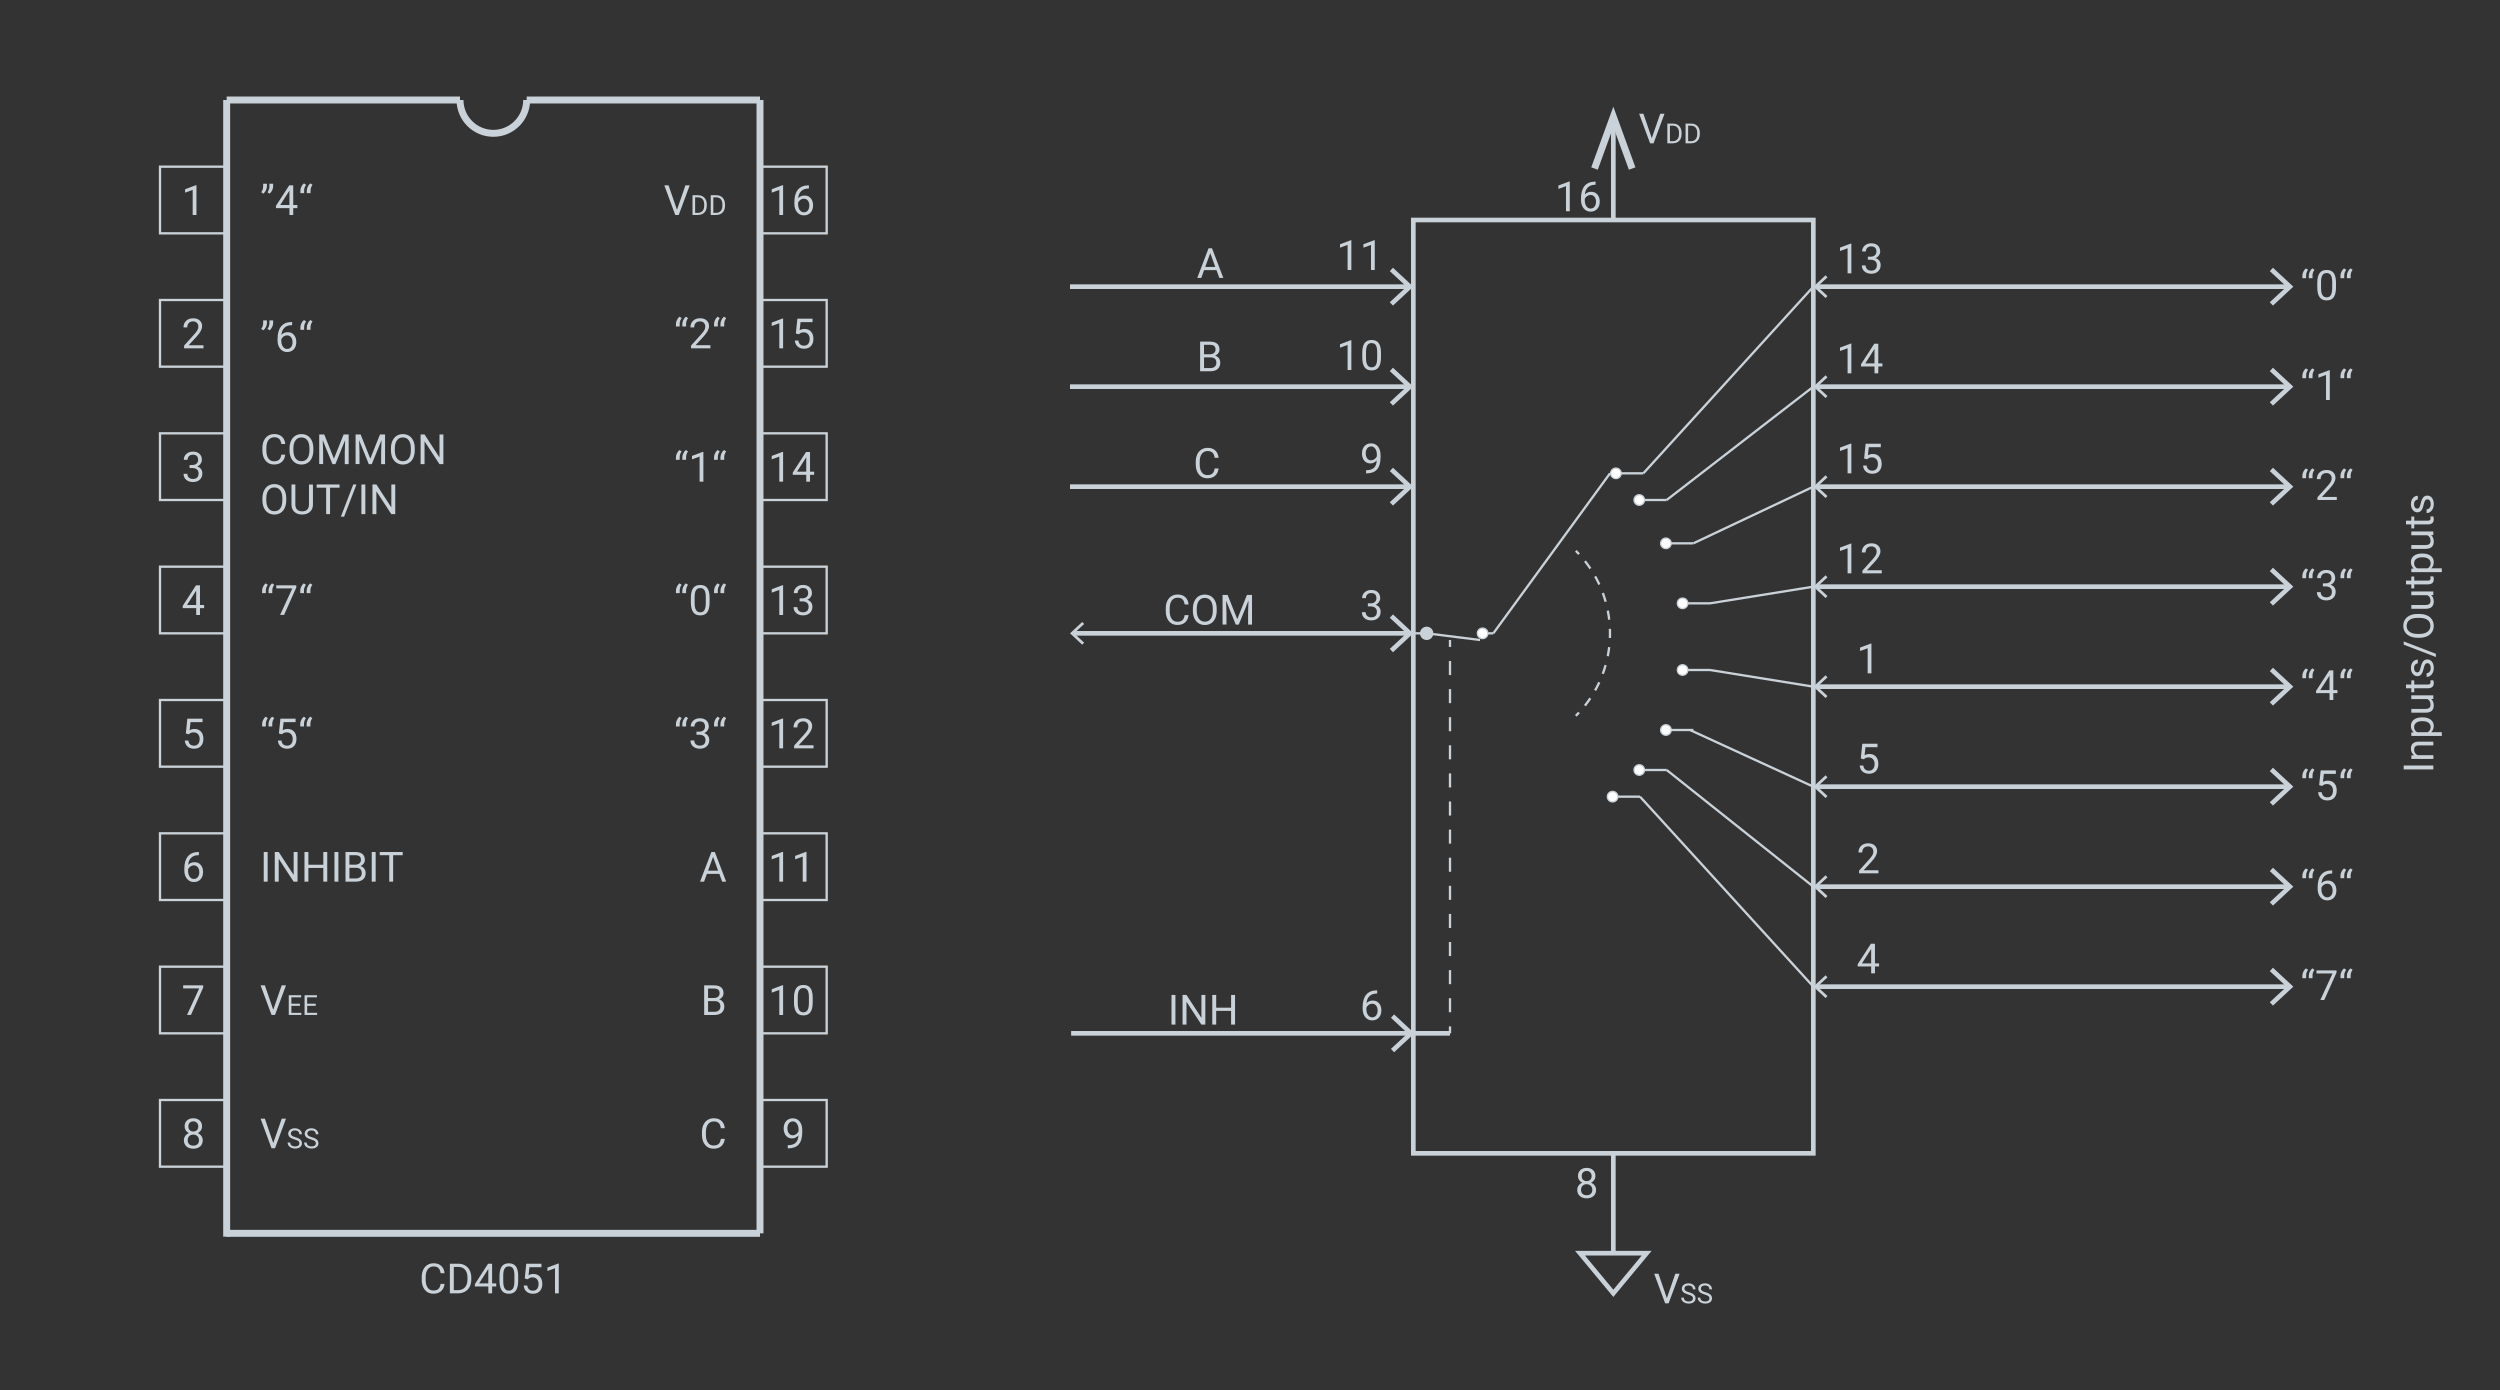 <?xml version="1.0" encoding="UTF-8"?><svg xmlns="http://www.w3.org/2000/svg" viewBox="0 0 1080 600.48"><rect x="0" y="0" width="1080" height="600.48" fill="#333333" stroke="none"/><defs><style>.cls-1{stroke-dasharray:0 0 3.96 3.96;}.cls-1,.cls-2,.cls-3,.cls-4,.cls-5,.cls-6,.cls-7{fill:none;stroke:#cad2d9;stroke-miterlimit:10;}.cls-2{stroke-width:3px;}.cls-8{fill:#fff;}.cls-9{fill:#cad2d9;}.cls-3{stroke-dasharray:0 0 6.07 6.07;}.cls-4{stroke-width:2px;}.cls-5{stroke-width:2px;}.cls-6{stroke-width:2px;}</style></defs><g id="TEXT_Vector"><path class="cls-9" d="M84.87,92.87h-1.63v-10.84l-3.28,1.2v-1.48l4.66-1.75h.25v12.86Z"/><path class="cls-9" d="M87.91,150.47h-8.38v-1.17l4.43-4.92c.66-.74,1.11-1.35,1.36-1.81s.37-.95,.37-1.45c0-.67-.2-1.22-.61-1.64s-.94-.64-1.62-.64c-.81,0-1.44,.23-1.89,.69s-.67,1.1-.67,1.92h-1.63c0-1.18,.38-2.13,1.14-2.86s1.77-1.09,3.05-1.09c1.19,0,2.13,.31,2.82,.94s1.04,1.45,1.04,2.49c0,1.26-.8,2.76-2.41,4.5l-3.43,3.72h6.42v1.33Z"/><path class="cls-9" d="M81.89,200.88h1.22c.77-.01,1.37-.21,1.81-.61s.66-.92,.66-1.59c0-1.5-.75-2.25-2.24-2.25-.7,0-1.26,.2-1.68,.6s-.63,.93-.63,1.6h-1.63c0-1.01,.37-1.86,1.11-2.53s1.68-1.01,2.83-1.01c1.21,0,2.15,.32,2.84,.96s1.03,1.53,1.03,2.66c0,.56-.18,1.1-.54,1.62s-.85,.91-1.47,1.17c.7,.22,1.25,.59,1.63,1.11s.58,1.15,.58,1.89c0,1.15-.38,2.06-1.12,2.73s-1.73,1.01-2.93,1.01-2.18-.33-2.93-.98-1.13-1.51-1.13-2.58h1.63c0,.67,.22,1.21,.66,1.62s1.03,.61,1.77,.61c.79,0,1.39-.21,1.8-.62s.62-1,.62-1.77-.23-1.32-.69-1.71-1.12-.6-1.98-.62h-1.22v-1.33Z"/><path class="cls-9" d="M86.39,261.37h1.78v1.33h-1.78v2.97h-1.63v-2.97h-5.83v-.96l5.73-8.87h1.73v8.5Zm-5.62,0h3.98v-6.28l-.19,.35-3.79,5.92Z"/><path class="cls-9" d="M80.28,316.85l.65-6.38h6.56v1.5h-5.18l-.39,3.49c.63-.37,1.34-.55,2.14-.55,1.17,0,2.09,.38,2.78,1.16s1.03,1.81,1.03,3.12-.36,2.36-1.07,3.12-1.71,1.14-2.98,1.14c-1.13,0-2.05-.31-2.77-.94s-1.12-1.49-1.22-2.6h1.54c.1,.73,.36,1.28,.78,1.66s.98,.56,1.67,.56c.76,0,1.35-.26,1.78-.77s.65-1.23,.65-2.14c0-.86-.23-1.54-.7-2.06s-1.09-.78-1.86-.78c-.71,0-1.27,.16-1.67,.47l-.43,.35-1.3-.33Z"/><path class="cls-9" d="M85.91,368.06v1.38h-.3c-1.27,.02-2.27,.4-3.02,1.12s-1.18,1.75-1.3,3.07c.67-.77,1.59-1.16,2.76-1.16s2,.39,2.67,1.18,1,1.8,1,3.04c0,1.32-.36,2.37-1.08,3.16s-1.68,1.19-2.89,1.19-2.22-.47-2.98-1.41-1.14-2.15-1.14-3.63v-.62c0-2.36,.5-4.16,1.51-5.4s2.5-1.88,4.49-1.91h.29Zm-2.14,5.77c-.56,0-1.07,.17-1.54,.5s-.79,.75-.98,1.26v.6c0,1.05,.24,1.9,.71,2.55s1.07,.97,1.78,.97,1.31-.27,1.73-.81,.63-1.25,.63-2.12-.21-1.59-.64-2.13-.99-.81-1.69-.81Z"/><path class="cls-9" d="M87.79,426.58l-5.3,11.88h-1.71l5.28-11.46h-6.93v-1.34h8.65v.91Z"/><g><path class="cls-9" d="M338.3,208.07h-1.63v-10.84l-3.28,1.2v-1.48l4.66-1.75h.25v12.86Z"/><path class="cls-9" d="M349.93,203.77h1.78v1.33h-1.78v2.97h-1.63v-2.97h-5.83v-.96l5.73-8.87h1.73v8.5Zm-5.62,0h3.98v-6.28l-.19,.35-3.79,5.92Z"/></g><g><path class="cls-9" d="M338.3,265.67h-1.63v-10.84l-3.28,1.2v-1.48l4.66-1.75h.25v12.86Z"/><path class="cls-9" d="M345.43,258.48h1.22c.77-.01,1.37-.21,1.81-.61s.66-.92,.66-1.59c0-1.5-.75-2.25-2.24-2.25-.7,0-1.26,.2-1.68,.6s-.63,.93-.63,1.6h-1.63c0-1.01,.37-1.86,1.11-2.53s1.68-1.01,2.83-1.01c1.21,0,2.15,.32,2.84,.96s1.03,1.53,1.03,2.66c0,.56-.18,1.1-.54,1.62s-.85,.91-1.47,1.17c.7,.22,1.25,.59,1.63,1.11s.58,1.15,.58,1.89c0,1.15-.38,2.06-1.12,2.73s-1.73,1.01-2.93,1.01-2.18-.33-2.93-.98-1.13-1.51-1.13-2.58h1.63c0,.67,.22,1.21,.66,1.62s1.03,.61,1.77,.61c.79,0,1.39-.21,1.8-.62s.62-1,.62-1.77-.23-1.32-.69-1.71-1.12-.6-1.98-.62h-1.22v-1.33Z"/></g><g><path class="cls-9" d="M338.3,323.27h-1.63v-10.84l-3.28,1.2v-1.48l4.66-1.75h.25v12.86Z"/><path class="cls-9" d="M351.45,323.27h-8.38v-1.17l4.43-4.92c.66-.74,1.11-1.35,1.36-1.81s.37-.95,.37-1.45c0-.67-.2-1.22-.61-1.64s-.94-.64-1.62-.64c-.81,0-1.44,.23-1.89,.69s-.67,1.1-.67,1.92h-1.63c0-1.18,.38-2.13,1.14-2.86s1.77-1.09,3.05-1.09c1.19,0,2.13,.31,2.82,.94s1.04,1.45,1.04,2.49c0,1.26-.8,2.76-2.41,4.5l-3.43,3.72h6.42v1.33Z"/></g><g><path class="cls-9" d="M338.3,380.87h-1.63v-10.84l-3.28,1.2v-1.48l4.66-1.75h.25v12.86Z"/><path class="cls-9" d="M348.41,380.87h-1.63v-10.84l-3.28,1.2v-1.48l4.66-1.75h.25v12.86Z"/></g><g><path class="cls-9" d="M338.3,438.47h-1.63v-10.84l-3.28,1.2v-1.48l4.66-1.75h.25v12.86Z"/><path class="cls-9" d="M351.09,433.01c0,1.9-.33,3.32-.98,4.25s-1.67,1.39-3.05,1.39-2.38-.45-3.03-1.36-1-2.26-1.02-4.06v-2.17c0-1.88,.33-3.28,.98-4.19s1.67-1.37,3.06-1.37,2.39,.44,3.04,1.32,.98,2.24,1,4.08v2.11Zm-1.63-2.22c0-1.38-.19-2.38-.58-3.01s-1-.94-1.84-.94-1.44,.31-1.82,.94-.58,1.59-.59,2.89v2.6c0,1.38,.2,2.4,.6,3.06s1.01,.99,1.82,.99,1.4-.31,1.79-.93,.59-1.6,.61-2.94v-2.66Z"/></g><path class="cls-9" d="M344.96,490.44c-.34,.4-.75,.73-1.22,.98s-.99,.37-1.55,.37c-.74,0-1.38-.18-1.93-.54s-.97-.87-1.27-1.53c-.3-.66-.45-1.39-.45-2.18,0-.86,.16-1.63,.49-2.31s.79-1.21,1.38-1.57,1.29-.54,2.09-.54c1.27,0,2.26,.47,2.99,1.42,.73,.95,1.09,2.24,1.09,3.87v.47c0,2.49-.49,4.31-1.48,5.45-.98,1.15-2.47,1.73-4.46,1.76h-.32v-1.38h.34c1.34-.02,2.37-.37,3.09-1.05,.72-.68,1.11-1.74,1.18-3.21Zm-2.5,0c.54,0,1.05-.17,1.51-.5s.8-.75,1.01-1.24v-.65c0-1.07-.23-1.93-.69-2.6s-1.05-1-1.76-1-1.29,.27-1.72,.82c-.43,.55-.65,1.27-.65,2.17s.21,1.59,.63,2.16c.42,.56,.98,.85,1.68,.85Z"/><g><path class="cls-9" d="M118.04,493.82l3.66-10.56h1.85l-4.75,12.8h-1.49l-4.74-12.8h1.84l3.64,10.56Z"/><path class="cls-9" d="M127.28,492.26c-.96-.28-1.67-.62-2.11-1.02s-.66-.9-.66-1.5c0-.67,.27-1.23,.81-1.67s1.24-.66,2.09-.66c.59,0,1.11,.11,1.57,.34s.81,.54,1.07,.94,.38,.83,.38,1.31h-1.13c0-.52-.16-.92-.49-1.22s-.79-.44-1.39-.44c-.55,0-.99,.12-1.3,.37-.31,.24-.47,.58-.47,1.02,0,.35,.15,.64,.44,.88,.29,.24,.8,.46,1.51,.66,.71,.2,1.26,.42,1.66,.66s.7,.52,.89,.84,.29,.7,.29,1.13c0,.69-.27,1.25-.81,1.66s-1.26,.62-2.16,.62c-.59,0-1.13-.11-1.64-.34s-.9-.53-1.17-.92-.41-.83-.41-1.33h1.13c0,.52,.19,.92,.57,1.22s.89,.45,1.53,.45c.59,0,1.05-.12,1.37-.36s.47-.57,.47-.99-.15-.74-.44-.97-.82-.45-1.59-.68Z"/><path class="cls-9" d="M134.4,492.26c-.96-.28-1.67-.62-2.11-1.02s-.66-.9-.66-1.5c0-.67,.27-1.23,.81-1.67s1.24-.66,2.09-.66c.59,0,1.11,.11,1.57,.34s.81,.54,1.07,.94,.38,.83,.38,1.31h-1.13c0-.52-.16-.92-.49-1.22s-.79-.44-1.39-.44c-.55,0-.99,.12-1.3,.37-.31,.24-.47,.58-.47,1.02,0,.35,.15,.64,.44,.88,.29,.24,.8,.46,1.51,.66,.71,.2,1.26,.42,1.66,.66s.7,.52,.89,.84,.29,.7,.29,1.13c0,.69-.27,1.25-.81,1.66s-1.26,.62-2.16,.62c-.59,0-1.13-.11-1.64-.34s-.9-.53-1.17-.92-.41-.83-.41-1.33h1.13c0,.52,.19,.92,.57,1.22s.89,.45,1.53,.45c.59,0,1.05-.12,1.37-.36s.47-.57,.47-.99-.15-.74-.44-.97-.82-.45-1.59-.68Z"/></g><g><path class="cls-9" d="M292.45,90.63l3.66-10.56h1.85l-4.75,12.8h-1.49l-4.74-12.8h1.84l3.64,10.56Z"/><path class="cls-9" d="M299.17,92.87v-8.53h2.41c.74,0,1.4,.16,1.97,.49s1.01,.79,1.32,1.4,.47,1.3,.47,2.09v.54c0,.8-.16,1.51-.47,2.12s-.75,1.07-1.33,1.39-1.25,.49-2.01,.5h-2.36Zm1.12-7.61v6.69h1.18c.87,0,1.54-.27,2.02-.81,.48-.54,.72-1.31,.72-2.3v-.5c0-.97-.23-1.72-.68-2.26-.46-.54-1.1-.81-1.94-.82h-1.31Z"/><path class="cls-9" d="M307.04,92.87v-8.53h2.41c.74,0,1.4,.16,1.97,.49s1.01,.79,1.32,1.4,.47,1.3,.47,2.09v.54c0,.8-.16,1.51-.47,2.12s-.75,1.07-1.33,1.39-1.25,.49-2.01,.5h-2.36Zm1.12-7.61v6.69h1.18c.87,0,1.54-.27,2.02-.81,.48-.54,.72-1.31,.72-2.3v-.5c0-.97-.23-1.72-.68-2.26-.46-.54-1.1-.81-1.94-.82h-1.31Z"/></g><g><path class="cls-9" d="M192.04,554.66c-.16,1.35-.66,2.4-1.5,3.13s-1.96,1.1-3.35,1.1c-1.51,0-2.72-.54-3.63-1.63s-1.37-2.53-1.37-4.35v-1.23c0-1.19,.21-2.24,.64-3.14s1.03-1.59,1.81-2.08,1.68-.73,2.71-.73c1.36,0,2.45,.38,3.27,1.14s1.3,1.81,1.43,3.15h-1.7c-.15-1.02-.46-1.76-.95-2.22-.49-.46-1.17-.69-2.05-.69-1.08,0-1.92,.4-2.54,1.2-.61,.8-.92,1.93-.92,3.4v1.24c0,1.39,.29,2.5,.87,3.32,.58,.82,1.39,1.23,2.43,1.23,.94,0,1.66-.21,2.16-.64s.83-1.17,1-2.22h1.7Z"/><path class="cls-9" d="M194.35,558.72v-12.8h3.61c1.11,0,2.1,.25,2.95,.74s1.52,1.19,1.98,2.1,.7,1.95,.71,3.13v.82c0,1.21-.23,2.26-.7,3.17s-1.13,1.61-2,2.09-1.87,.74-3.02,.75h-3.54Zm1.69-11.42v10.04h1.78c1.3,0,2.31-.4,3.04-1.21,.72-.81,1.09-1.96,1.09-3.46v-.75c0-1.45-.34-2.58-1.02-3.39s-1.65-1.22-2.9-1.23h-1.97Z"/><path class="cls-9" d="M212.59,554.42h1.78v1.33h-1.78v2.97h-1.63v-2.97h-5.83v-.96l5.73-8.87h1.73v8.5Zm-5.62,0h3.98v-6.28l-.19,.35-3.79,5.92Z"/><path class="cls-9" d="M223.86,553.26c0,1.9-.33,3.32-.98,4.25s-1.67,1.39-3.05,1.39-2.38-.45-3.03-1.36-1-2.26-1.02-4.06v-2.17c0-1.88,.33-3.28,.98-4.19s1.67-1.37,3.06-1.37,2.39,.44,3.04,1.32,.98,2.24,1,4.08v2.11Zm-1.63-2.22c0-1.38-.19-2.38-.58-3.01s-1-.95-1.84-.95-1.44,.31-1.82,.94-.58,1.59-.59,2.89v2.6c0,1.38,.2,2.4,.6,3.06s1.01,.99,1.82,.99,1.4-.31,1.79-.93,.59-1.6,.61-2.94v-2.66Z"/><path class="cls-9" d="M226.69,552.3l.65-6.38h6.56v1.5h-5.18l-.39,3.49c.63-.37,1.34-.55,2.14-.55,1.17,0,2.09,.39,2.78,1.16s1.03,1.81,1.03,3.12-.36,2.36-1.07,3.12-1.71,1.14-2.98,1.14c-1.13,0-2.05-.31-2.77-.94s-1.12-1.49-1.22-2.6h1.54c.1,.73,.36,1.29,.78,1.66s.98,.56,1.67,.56c.76,0,1.35-.26,1.78-.77s.65-1.23,.65-2.14c0-.86-.23-1.54-.7-2.06s-1.09-.78-1.86-.78c-.71,0-1.27,.16-1.67,.47l-.43,.35-1.3-.33Z"/><path class="cls-9" d="M241.39,558.72h-1.63v-10.84l-3.28,1.2v-1.48l4.66-1.75h.25v12.86Z"/></g><path class="cls-9" d="M87.29,486.61c0,.64-.17,1.21-.51,1.71s-.79,.89-1.37,1.17c.67,.29,1.2,.71,1.59,1.26s.58,1.17,.58,1.87c0,1.11-.37,1.99-1.12,2.65s-1.73,.98-2.95,.98-2.22-.33-2.96-.99-1.11-1.54-1.11-2.64c0-.69,.19-1.32,.57-1.87s.9-.98,1.57-1.27c-.57-.28-1.02-.67-1.34-1.17s-.49-1.06-.49-1.7c0-1.08,.35-1.93,1.04-2.57s1.6-.95,2.73-.95,2.03,.32,2.73,.95,1.04,1.49,1.04,2.57Zm-1.33,5.97c0-.71-.23-1.3-.68-1.75s-1.05-.68-1.78-.68-1.32,.22-1.76,.67-.66,1.03-.66,1.76,.22,1.3,.65,1.71,1.03,.62,1.8,.62,1.36-.21,1.79-.63,.65-.99,.65-1.71Zm-2.44-8.15c-.64,0-1.16,.2-1.55,.59s-.59,.93-.59,1.61,.19,1.18,.58,1.58,.91,.6,1.56,.6,1.17-.2,1.56-.6,.58-.93,.58-1.58-.2-1.18-.61-1.59-.92-.62-1.54-.62Z"/><g><path class="cls-9" d="M338.3,92.87h-1.63v-10.84l-3.28,1.2v-1.48l4.66-1.75h.25v12.86Z"/><path class="cls-9" d="M349.44,80.06v1.38h-.3c-1.27,.02-2.27,.4-3.02,1.12s-1.18,1.75-1.3,3.07c.67-.77,1.59-1.16,2.76-1.16s2,.39,2.67,1.18,1,1.8,1,3.04c0,1.32-.36,2.37-1.08,3.16s-1.68,1.19-2.89,1.19-2.22-.47-2.98-1.41-1.14-2.15-1.14-3.63v-.62c0-2.36,.5-4.16,1.51-5.4s2.5-1.88,4.49-1.91h.29Zm-2.14,5.77c-.56,0-1.07,.17-1.54,.5s-.79,.75-.98,1.26v.6c0,1.05,.24,1.9,.71,2.55s1.07,.97,1.78,.97,1.31-.27,1.73-.81,.63-1.25,.63-2.12-.21-1.59-.64-2.13-.99-.81-1.69-.81Z"/></g><g><path class="cls-9" d="M338.3,150.47h-1.63v-10.84l-3.28,1.2v-1.48l4.66-1.75h.25v12.86Z"/><path class="cls-9" d="M343.81,144.05l.65-6.38h6.56v1.5h-5.18l-.39,3.49c.63-.37,1.34-.55,2.14-.55,1.17,0,2.09,.38,2.78,1.16s1.03,1.81,1.03,3.12-.36,2.36-1.07,3.12-1.71,1.14-2.98,1.14c-1.13,0-2.05-.31-2.77-.94s-1.12-1.49-1.22-2.6h1.54c.1,.73,.36,1.28,.78,1.66s.98,.56,1.67,.56c.76,0,1.35-.26,1.78-.77s.65-1.23,.65-2.14c0-.86-.23-1.54-.7-2.06s-1.09-.78-1.86-.78c-.71,0-1.27,.16-1.67,.47l-.43,.35-1.3-.33Z"/></g><g><path class="cls-9" d="M113.77,83.67l-.92-.63c.54-.76,.83-1.56,.84-2.41v-1.27h1.61v1.14c0,.59-.15,1.17-.44,1.75s-.65,1.05-1.09,1.41Zm2.7,0l-.92-.63c.54-.76,.83-1.56,.84-2.41v-1.27h1.61v1.14c0,.59-.15,1.17-.44,1.75s-.65,1.05-1.09,1.41Z"/><path class="cls-9" d="M126.67,88.57h1.78v1.33h-1.78v2.97h-1.63v-2.97h-5.83v-.96l5.73-8.87h1.73v8.5Zm-5.62,0h3.98v-6.28l-.19,.35-3.79,5.92Z"/><path class="cls-9" d="M131.3,79.2l.93,.63c-.54,.74-.83,1.55-.84,2.41v1.2h-1.62v-1.02c0-.6,.14-1.19,.43-1.78s.65-1.07,1.1-1.44Zm2.77,0l.93,.63c-.54,.74-.83,1.55-.84,2.41v1.2h-1.62v-1.02c0-.6,.14-1.19,.43-1.78s.65-1.07,1.1-1.44Z"/></g><g><path class="cls-9" d="M113.77,142.71l-.92-.63c.54-.76,.83-1.56,.84-2.41v-1.27h1.61v1.14c0,.59-.15,1.17-.44,1.75s-.65,1.05-1.09,1.41Zm2.7,0l-.92-.63c.54-.76,.83-1.56,.84-2.41v-1.27h1.61v1.14c0,.59-.15,1.17-.44,1.75s-.65,1.05-1.09,1.41Z"/><path class="cls-9" d="M126.19,139.1v1.38h-.3c-1.27,.02-2.27,.4-3.02,1.12s-1.18,1.75-1.3,3.07c.67-.77,1.59-1.16,2.76-1.16s2,.39,2.67,1.18,1,1.8,1,3.04c0,1.32-.36,2.37-1.08,3.16s-1.68,1.19-2.89,1.19-2.22-.47-2.98-1.41-1.14-2.15-1.14-3.63v-.62c0-2.36,.5-4.16,1.51-5.4s2.5-1.88,4.49-1.91h.29Zm-2.14,5.77c-.56,0-1.07,.17-1.54,.5s-.79,.75-.98,1.26v.6c0,1.05,.24,1.9,.71,2.55s1.07,.97,1.78,.97,1.31-.27,1.73-.81,.63-1.25,.63-2.12-.21-1.59-.64-2.13-.99-.81-1.69-.81Z"/><path class="cls-9" d="M131.3,138.24l.93,.63c-.54,.74-.83,1.55-.84,2.41v1.2h-1.62v-1.02c0-.6,.14-1.19,.43-1.78s.65-1.07,1.1-1.44Zm2.77,0l.93,.63c-.54,.74-.83,1.55-.84,2.41v1.2h-1.62v-1.02c0-.6,.14-1.19,.43-1.78s.65-1.07,1.1-1.44Z"/></g><g><path class="cls-9" d="M123.22,196.44c-.16,1.35-.66,2.4-1.5,3.13s-1.96,1.1-3.35,1.1c-1.51,0-2.72-.54-3.63-1.63s-1.37-2.53-1.37-4.35v-1.23c0-1.19,.21-2.24,.64-3.14s1.03-1.6,1.81-2.08,1.68-.73,2.71-.73c1.36,0,2.45,.38,3.27,1.14s1.3,1.81,1.43,3.15h-1.7c-.15-1.02-.46-1.76-.95-2.22s-1.17-.69-2.05-.69c-1.08,0-1.92,.4-2.54,1.2-.61,.8-.92,1.93-.92,3.4v1.24c0,1.39,.29,2.5,.87,3.32s1.39,1.23,2.43,1.23c.94,0,1.66-.21,2.16-.64s.83-1.16,1-2.22h1.7Z"/><path class="cls-9" d="M135.36,194.52c0,1.25-.21,2.35-.63,3.28s-1.02,1.65-1.79,2.14-1.68,.74-2.71,.74-1.9-.25-2.68-.74-1.38-1.2-1.81-2.12-.65-1.98-.66-3.19v-.92c0-1.23,.21-2.32,.64-3.26s1.03-1.67,1.81-2.17,1.68-.75,2.69-.75,1.93,.25,2.71,.74,1.38,1.21,1.81,2.15,.63,2.03,.63,3.28v.81Zm-1.68-.83c0-1.52-.3-2.68-.91-3.49s-1.46-1.22-2.56-1.22-1.91,.41-2.52,1.22-.93,1.94-.94,3.38v.94c0,1.47,.31,2.63,.93,3.47s1.47,1.26,2.55,1.26,1.93-.4,2.53-1.19,.91-1.93,.92-3.41v-.95Z"/><path class="cls-9" d="M140.08,187.7l4.18,10.44,4.18-10.44h2.19v12.8h-1.69v-4.98l.16-5.38-4.2,10.36h-1.29l-4.19-10.34,.17,5.35v4.98h-1.69v-12.8h2.18Z"/><path class="cls-9" d="M155.79,187.7l4.18,10.44,4.18-10.44h2.19v12.8h-1.69v-4.98l.16-5.38-4.2,10.36h-1.29l-4.19-10.34,.17,5.35v4.98h-1.69v-12.8h2.18Z"/><path class="cls-9" d="M179.17,194.52c0,1.25-.21,2.35-.63,3.28s-1.02,1.65-1.79,2.14-1.68,.74-2.71,.74-1.9-.25-2.68-.74-1.38-1.2-1.81-2.12-.65-1.98-.66-3.19v-.92c0-1.23,.21-2.32,.64-3.26s1.03-1.67,1.81-2.17,1.68-.75,2.69-.75,1.93,.25,2.71,.74,1.38,1.21,1.81,2.15,.63,2.03,.63,3.28v.81Zm-1.68-.83c0-1.52-.3-2.68-.91-3.49s-1.46-1.22-2.56-1.22-1.91,.41-2.52,1.22-.93,1.94-.94,3.38v.94c0,1.47,.31,2.63,.93,3.47s1.47,1.26,2.55,1.26,1.93-.4,2.53-1.19,.91-1.93,.92-3.41v-.95Z"/><path class="cls-9" d="M191.54,200.5h-1.7l-6.44-9.86v9.86h-1.7v-12.8h1.7l6.46,9.91v-9.91h1.68v12.8Z"/><path class="cls-9" d="M123.65,216.12c0,1.25-.21,2.35-.63,3.28s-1.02,1.65-1.79,2.14-1.68,.74-2.71,.74-1.9-.25-2.68-.74-1.38-1.2-1.81-2.12-.65-1.98-.66-3.19v-.92c0-1.23,.21-2.32,.64-3.26s1.03-1.67,1.81-2.17,1.68-.75,2.69-.75,1.93,.25,2.71,.74,1.38,1.21,1.81,2.15,.63,2.03,.63,3.28v.81Zm-1.68-.83c0-1.52-.3-2.68-.91-3.49s-1.46-1.22-2.56-1.22-1.91,.41-2.52,1.22-.93,1.94-.94,3.38v.94c0,1.47,.31,2.63,.93,3.47s1.47,1.26,2.55,1.26,1.93-.4,2.53-1.19,.91-1.93,.92-3.41v-.95Z"/><path class="cls-9" d="M135.19,209.3v8.7c0,1.21-.39,2.19-1.14,2.96s-1.77,1.2-3.06,1.29l-.45,.02c-1.4,0-2.52-.38-3.35-1.13s-1.25-1.8-1.27-3.12v-8.72h1.67v8.67c0,.93,.25,1.65,.76,2.16s1.24,.77,2.18,.77,1.69-.25,2.19-.76,.76-1.23,.76-2.15v-8.67h1.7Z"/><path class="cls-9" d="M146.69,210.68h-4.11v11.42h-1.68v-11.42h-4.1v-1.38h9.9v1.38Z"/><path class="cls-9" d="M148.66,223.2h-1.4l5.34-13.9h1.39l-5.33,13.9Z"/><path class="cls-9" d="M157.82,222.1h-1.69v-12.8h1.69v12.8Z"/><path class="cls-9" d="M170.74,222.1h-1.7l-6.44-9.86v9.86h-1.7v-12.8h1.7l6.46,9.91v-9.91h1.68v12.8Z"/></g><g><path class="cls-9" d="M114.76,252l.93,.63c-.54,.74-.83,1.55-.84,2.41v1.2h-1.62v-1.02c0-.6,.14-1.19,.43-1.78s.65-1.07,1.1-1.44Zm2.77,0l.93,.63c-.54,.74-.83,1.55-.84,2.41v1.2h-1.62v-1.02c0-.6,.14-1.19,.43-1.78s.65-1.07,1.1-1.44Z"/><path class="cls-9" d="M128.01,253.78l-5.3,11.88h-1.71l5.28-11.46h-6.93v-1.34h8.65v.91Z"/><path class="cls-9" d="M131.23,252l.93,.63c-.54,.74-.83,1.55-.84,2.41v1.2h-1.62v-1.02c0-.6,.14-1.19,.43-1.78s.65-1.07,1.1-1.44Zm2.77,0l.93,.63c-.54,.74-.83,1.55-.84,2.41v1.2h-1.62v-1.02c0-.6,.14-1.19,.43-1.78s.65-1.07,1.1-1.44Z"/></g><g><path class="cls-9" d="M114.76,309.6l.93,.63c-.54,.74-.83,1.55-.84,2.41v1.2h-1.62v-1.02c0-.6,.14-1.19,.43-1.78s.65-1.07,1.1-1.44Zm2.77,0l.93,.63c-.54,.74-.83,1.55-.84,2.41v1.2h-1.62v-1.02c0-.6,.14-1.19,.43-1.78s.65-1.07,1.1-1.44Z"/><path class="cls-9" d="M120.49,316.85l.65-6.38h6.56v1.5h-5.18l-.39,3.49c.63-.37,1.34-.55,2.14-.55,1.17,0,2.09,.39,2.78,1.16s1.03,1.81,1.03,3.12-.36,2.36-1.07,3.12-1.71,1.14-2.98,1.14c-1.13,0-2.05-.31-2.77-.94s-1.12-1.49-1.22-2.6h1.54c.1,.73,.36,1.29,.78,1.66s.98,.56,1.67,.56c.76,0,1.35-.26,1.78-.77s.65-1.23,.65-2.14c0-.86-.23-1.54-.7-2.06s-1.09-.78-1.86-.78c-.71,0-1.27,.16-1.67,.47l-.43,.35-1.3-.33Z"/><path class="cls-9" d="M131.23,309.6l.93,.63c-.54,.74-.83,1.55-.84,2.41v1.2h-1.62v-1.02c0-.6,.14-1.19,.43-1.78s.65-1.07,1.1-1.44Zm2.77,0l.93,.63c-.54,.74-.83,1.55-.84,2.41v1.2h-1.62v-1.02c0-.6,.14-1.19,.43-1.78s.65-1.07,1.1-1.44Z"/></g><g><path class="cls-9" d="M115.62,380.87h-1.69v-12.8h1.69v12.8Z"/><path class="cls-9" d="M128.54,380.87h-1.7l-6.44-9.86v9.86h-1.7v-12.8h1.7l6.46,9.91v-9.91h1.68v12.8Z"/><path class="cls-9" d="M141.37,380.87h-1.7v-5.92h-6.45v5.92h-1.69v-12.8h1.69v5.5h6.45v-5.5h1.7v12.8Z"/><path class="cls-9" d="M146.18,380.87h-1.69v-12.8h1.69v12.8Z"/><path class="cls-9" d="M149.26,380.87v-12.8h4.18c1.39,0,2.43,.29,3.13,.86s1.05,1.42,1.05,2.55c0,.6-.17,1.13-.51,1.59s-.8,.82-1.39,1.07c.69,.19,1.24,.56,1.64,1.1s.6,1.19,.6,1.94c0,1.15-.37,2.05-1.12,2.71s-1.8,.98-3.16,.98h-4.44Zm1.69-7.34h2.55c.74,0,1.33-.19,1.77-.55,.44-.37,.66-.87,.66-1.51,0-.7-.21-1.22-.62-1.54-.41-.32-1.03-.48-1.87-.48h-2.5v4.08Zm0,1.35v4.61h2.79c.79,0,1.4-.2,1.86-.61s.68-.97,.68-1.68c0-1.54-.84-2.31-2.51-2.31h-2.81Z"/><path class="cls-9" d="M162.28,380.87h-1.69v-12.8h1.69v12.8Z"/><path class="cls-9" d="M173.95,369.45h-4.11v11.42h-1.68v-11.42h-4.1v-1.38h9.9v1.38Z"/></g><g><path class="cls-9" d="M293.53,194.4l.93,.63c-.54,.74-.83,1.55-.84,2.41v1.2h-1.62v-1.02c0-.6,.14-1.19,.43-1.78s.65-1.07,1.1-1.44Zm2.77,0l.93,.63c-.54,.74-.83,1.55-.84,2.41v1.2h-1.62v-1.02c0-.6,.14-1.19,.43-1.78s.65-1.07,1.1-1.44Z"/><path class="cls-9" d="M303.86,208.07h-1.63v-10.84l-3.28,1.2v-1.48l4.66-1.75h.25v12.86Z"/><path class="cls-9" d="M310,194.4l.93,.63c-.54,.74-.83,1.55-.84,2.41v1.2h-1.62v-1.02c0-.6,.14-1.19,.43-1.78s.65-1.07,1.1-1.44Zm2.77,0l.93,.63c-.54,.74-.83,1.55-.84,2.41v1.2h-1.62v-1.02c0-.6,.14-1.19,.43-1.78s.65-1.07,1.1-1.44Z"/></g><g><path class="cls-9" d="M293.53,252l.93,.63c-.54,.74-.83,1.55-.84,2.41v1.2h-1.62v-1.02c0-.6,.14-1.19,.43-1.78s.65-1.07,1.1-1.44Zm2.77,0l.93,.63c-.54,.74-.83,1.55-.84,2.41v1.2h-1.62v-1.02c0-.6,.14-1.19,.43-1.78s.65-1.07,1.1-1.44Z"/><path class="cls-9" d="M306.54,260.21c0,1.9-.33,3.32-.98,4.25s-1.67,1.39-3.05,1.39-2.38-.45-3.03-1.36-1-2.26-1.02-4.06v-2.17c0-1.88,.33-3.28,.98-4.19s1.67-1.37,3.06-1.37,2.39,.44,3.04,1.32,.98,2.24,1,4.08v2.11Zm-1.63-2.22c0-1.38-.19-2.38-.58-3.01s-1-.94-1.84-.94-1.44,.31-1.82,.94-.58,1.59-.59,2.89v2.6c0,1.38,.2,2.4,.6,3.06s1.01,.99,1.82,.99,1.4-.31,1.79-.93,.59-1.6,.61-2.94v-2.66Z"/><path class="cls-9" d="M310,252l.93,.63c-.54,.74-.83,1.55-.84,2.41v1.2h-1.62v-1.02c0-.6,.14-1.19,.43-1.78s.65-1.07,1.1-1.44Zm2.77,0l.93,.63c-.54,.74-.83,1.55-.84,2.41v1.2h-1.62v-1.02c0-.6,.14-1.19,.43-1.78s.65-1.07,1.1-1.44Z"/></g><g><path class="cls-9" d="M293.53,309.6l.93,.63c-.54,.74-.83,1.55-.84,2.41v1.2h-1.62v-1.02c0-.6,.14-1.19,.43-1.78s.65-1.07,1.1-1.44Zm2.77,0l.93,.63c-.54,.74-.83,1.55-.84,2.41v1.2h-1.62v-1.02c0-.6,.14-1.19,.43-1.78s.65-1.07,1.1-1.44Z"/><path class="cls-9" d="M300.88,316.08h1.22c.77-.01,1.37-.21,1.81-.61s.66-.92,.66-1.59c0-1.5-.75-2.25-2.24-2.25-.7,0-1.26,.2-1.68,.6s-.63,.93-.63,1.6h-1.63c0-1.01,.37-1.86,1.11-2.53s1.68-1.01,2.83-1.01c1.21,0,2.15,.32,2.84,.96s1.03,1.53,1.03,2.66c0,.56-.18,1.1-.54,1.62s-.85,.91-1.47,1.17c.7,.22,1.25,.59,1.63,1.11s.58,1.15,.58,1.89c0,1.15-.38,2.06-1.12,2.73s-1.73,1.01-2.93,1.01-2.18-.33-2.93-.98-1.13-1.51-1.13-2.58h1.63c0,.67,.22,1.21,.66,1.62s1.03,.61,1.77,.61c.79,0,1.39-.21,1.8-.62s.62-1,.62-1.77-.23-1.32-.69-1.71-1.12-.6-1.98-.62h-1.22v-1.33Z"/><path class="cls-9" d="M310,309.6l.93,.63c-.54,.74-.83,1.55-.84,2.41v1.2h-1.62v-1.02c0-.6,.14-1.19,.43-1.78s.65-1.07,1.1-1.44Zm2.77,0l.93,.63c-.54,.74-.83,1.55-.84,2.41v1.2h-1.62v-1.02c0-.6,.14-1.19,.43-1.78s.65-1.07,1.1-1.44Z"/></g><path class="cls-9" d="M310.73,377.52h-5.36l-1.2,3.35h-1.74l4.89-12.8h1.48l4.9,12.8h-1.73l-1.22-3.35Zm-4.85-1.38h4.35l-2.18-5.99-2.17,5.99Z"/><path class="cls-9" d="M304.2,438.47v-12.8h4.18c1.39,0,2.43,.29,3.13,.86s1.05,1.42,1.05,2.55c0,.6-.17,1.13-.51,1.59s-.8,.82-1.39,1.07c.69,.19,1.24,.56,1.64,1.1s.6,1.19,.6,1.94c0,1.15-.37,2.05-1.12,2.71s-1.8,.98-3.16,.98h-4.44Zm1.69-7.34h2.55c.74,0,1.33-.18,1.77-.55s.66-.87,.66-1.51c0-.71-.21-1.22-.62-1.54s-1.03-.48-1.87-.48h-2.5v4.08Zm0,1.35v4.61h2.79c.79,0,1.4-.2,1.86-.61s.68-.97,.68-1.68c0-1.54-.84-2.31-2.51-2.31h-2.81Z"/><path class="cls-9" d="M313.1,492.01c-.16,1.35-.66,2.4-1.5,3.13-.84,.74-1.96,1.1-3.35,1.1-1.51,0-2.72-.54-3.63-1.63s-1.37-2.53-1.37-4.35v-1.23c0-1.19,.21-2.24,.64-3.14s1.03-1.59,1.81-2.08c.78-.48,1.68-.72,2.71-.72,1.36,0,2.45,.38,3.27,1.14,.82,.76,1.3,1.81,1.43,3.15h-1.7c-.15-1.02-.46-1.76-.95-2.22s-1.17-.69-2.05-.69c-1.08,0-1.92,.4-2.54,1.2-.61,.8-.92,1.93-.92,3.4v1.24c0,1.39,.29,2.5,.87,3.32s1.39,1.23,2.43,1.23c.94,0,1.66-.21,2.16-.64,.5-.42,.83-1.16,1-2.22h1.7Z"/><g><path class="cls-9" d="M293.53,136.8l.93,.63c-.54,.74-.83,1.55-.84,2.41v1.2h-1.62v-1.02c0-.6,.14-1.19,.43-1.78s.65-1.07,1.1-1.44Zm2.77,0l.93,.63c-.54,.74-.83,1.55-.84,2.41v1.2h-1.62v-1.02c0-.6,.14-1.19,.43-1.78s.65-1.07,1.1-1.44Z"/><path class="cls-9" d="M306.9,150.47h-8.38v-1.17l4.43-4.92c.66-.74,1.11-1.35,1.36-1.82s.37-.95,.37-1.45c0-.67-.2-1.22-.61-1.64s-.94-.64-1.62-.64c-.81,0-1.44,.23-1.89,.69s-.67,1.1-.67,1.92h-1.63c0-1.18,.38-2.13,1.14-2.86s1.77-1.09,3.05-1.09c1.19,0,2.13,.31,2.82,.94s1.04,1.46,1.04,2.49c0,1.26-.8,2.76-2.41,4.5l-3.43,3.72h6.42v1.33Z"/><path class="cls-9" d="M310,136.8l.93,.63c-.54,.74-.83,1.55-.84,2.41v1.2h-1.62v-1.02c0-.6,.14-1.19,.43-1.78s.65-1.07,1.1-1.44Zm2.77,0l.93,.63c-.54,.74-.83,1.55-.84,2.41v1.2h-1.62v-1.02c0-.6,.14-1.19,.43-1.78s.65-1.07,1.1-1.44Z"/></g><g><path class="cls-9" d="M583.79,116.64h-1.63v-10.84l-3.28,1.2v-1.48l4.66-1.75h.25v12.86Z"/><path class="cls-9" d="M593.9,116.64h-1.63v-10.84l-3.28,1.2v-1.48l4.66-1.75h.25v12.86Z"/></g><g><path class="cls-9" d="M583.79,159.84h-1.63v-10.84l-3.28,1.2v-1.48l4.66-1.75h.25v12.86Z"/><path class="cls-9" d="M596.58,154.38c0,1.9-.33,3.32-.98,4.25s-1.67,1.39-3.05,1.39-2.38-.45-3.03-1.36-1-2.26-1.02-4.06v-2.17c0-1.88,.33-3.28,.98-4.19s1.67-1.37,3.06-1.37,2.39,.44,3.04,1.32,.98,2.24,1,4.08v2.11Zm-1.63-2.22c0-1.38-.19-2.38-.58-3.01s-1-.94-1.84-.94-1.44,.31-1.82,.94-.58,1.59-.59,2.89v2.6c0,1.38,.2,2.4,.6,3.06s1.01,.99,1.82,.99,1.4-.31,1.79-.93,.59-1.6,.61-2.94v-2.66Z"/></g><path class="cls-9" d="M594.79,198.85c-.34,.4-.75,.73-1.22,.98s-.99,.37-1.55,.37c-.74,0-1.38-.18-1.93-.54s-.97-.87-1.27-1.53-.45-1.39-.45-2.18c0-.86,.16-1.63,.49-2.31s.79-1.21,1.38-1.57,1.29-.54,2.09-.54c1.27,0,2.26,.47,2.99,1.42s1.09,2.24,1.09,3.87v.47c0,2.49-.49,4.31-1.48,5.45s-2.47,1.73-4.46,1.76h-.32v-1.38h.34c1.34-.02,2.37-.37,3.09-1.05,.72-.68,1.11-1.74,1.18-3.21Zm-2.5,0c.54,0,1.05-.17,1.51-.5s.79-.75,1.01-1.24v-.65c0-1.07-.23-1.93-.69-2.6s-1.05-1-1.76-1-1.29,.27-1.72,.82-.65,1.27-.65,2.17,.21,1.59,.63,2.16,.98,.85,1.68,.85Z"/><g><path class="cls-9" d="M799.79,118.08h-1.63v-10.84l-3.28,1.2v-1.48l4.66-1.75h.25v12.86Z"/><path class="cls-9" d="M806.92,110.89h1.22c.77-.01,1.37-.21,1.81-.61s.66-.92,.66-1.59c0-1.5-.75-2.25-2.24-2.25-.7,0-1.26,.2-1.68,.6s-.63,.93-.63,1.6h-1.63c0-1.01,.37-1.86,1.11-2.53s1.68-1.01,2.83-1.01c1.21,0,2.15,.32,2.84,.96s1.03,1.53,1.03,2.66c0,.56-.18,1.1-.54,1.62s-.85,.91-1.47,1.17c.7,.22,1.25,.59,1.63,1.11s.58,1.15,.58,1.89c0,1.15-.38,2.06-1.12,2.73s-1.73,1.01-2.93,1.01-2.18-.33-2.93-.98-1.13-1.51-1.13-2.58h1.63c0,.67,.22,1.21,.66,1.62s1.03,.61,1.77,.61c.79,0,1.39-.21,1.8-.62s.62-1,.62-1.77-.23-1.32-.69-1.71-1.12-.6-1.98-.62h-1.22v-1.33Z"/></g><g><path class="cls-9" d="M799.79,161.28h-1.63v-10.84l-3.28,1.2v-1.48l4.66-1.75h.25v12.86Z"/><path class="cls-9" d="M811.42,156.98h1.78v1.33h-1.78v2.97h-1.63v-2.97h-5.83v-.96l5.73-8.87h1.73v8.5Zm-5.62,0h3.98v-6.28l-.19,.35-3.79,5.92Z"/></g><g><path class="cls-9" d="M799.79,204.48h-1.63v-10.84l-3.28,1.2v-1.48l4.66-1.75h.25v12.86Z"/><path class="cls-9" d="M805.3,198.06l.65-6.38h6.56v1.5h-5.18l-.39,3.49c.63-.37,1.34-.55,2.14-.55,1.17,0,2.09,.39,2.78,1.16s1.03,1.81,1.03,3.12-.36,2.36-1.07,3.12-1.71,1.14-2.98,1.14c-1.13,0-2.05-.31-2.77-.94s-1.12-1.49-1.22-2.6h1.54c.1,.73,.36,1.28,.78,1.66s.98,.56,1.67,.56c.76,0,1.35-.26,1.78-.77s.65-1.23,.65-2.14c0-.86-.23-1.54-.7-2.06s-1.09-.78-1.86-.78c-.71,0-1.27,.16-1.67,.47l-.43,.35-1.3-.33Z"/></g><g><path class="cls-9" d="M799.79,247.68h-1.63v-10.84l-3.28,1.2v-1.48l4.66-1.75h.25v12.86Z"/><path class="cls-9" d="M812.94,247.68h-8.38v-1.17l4.43-4.92c.66-.74,1.11-1.35,1.36-1.81s.37-.95,.37-1.45c0-.67-.2-1.22-.61-1.64s-.94-.64-1.62-.64c-.81,0-1.44,.23-1.89,.69s-.67,1.1-.67,1.92h-1.63c0-1.18,.38-2.13,1.14-2.86s1.77-1.09,3.05-1.09c1.19,0,2.13,.31,2.82,.94s1.04,1.45,1.04,2.49c0,1.26-.8,2.76-2.41,4.5l-3.43,3.72h6.42v1.33Z"/></g><path class="cls-9" d="M803.86,327.66l.65-6.38h6.56v1.5h-5.18l-.39,3.49c.63-.37,1.34-.55,2.14-.55,1.17,0,2.09,.38,2.78,1.16s1.03,1.81,1.03,3.12-.36,2.36-1.07,3.12-1.71,1.14-2.98,1.14c-1.13,0-2.05-.31-2.77-.94s-1.12-1.49-1.22-2.6h1.54c.1,.73,.36,1.28,.78,1.66s.98,.56,1.67,.56c.76,0,1.35-.26,1.78-.77s.65-1.23,.65-2.14c0-.86-.23-1.54-.7-2.06s-1.09-.78-1.86-.78c-.71,0-1.27,.16-1.67,.47l-.43,.35-1.3-.33Z"/><path class="cls-9" d="M811.5,377.28h-8.38v-1.17l4.43-4.92c.66-.74,1.11-1.35,1.36-1.81s.37-.95,.37-1.45c0-.67-.2-1.22-.61-1.64s-.94-.64-1.62-.64c-.81,0-1.44,.23-1.89,.69s-.67,1.1-.67,1.92h-1.63c0-1.18,.38-2.13,1.14-2.86s1.77-1.09,3.05-1.09c1.19,0,2.13,.31,2.82,.94s1.04,1.45,1.04,2.49c0,1.26-.8,2.76-2.41,4.5l-3.43,3.72h6.42v1.33Z"/><path class="cls-9" d="M809.98,416.18h1.78v1.33h-1.78v2.97h-1.63v-2.97h-5.83v-.96l5.73-8.87h1.73v8.5Zm-5.62,0h3.98v-6.28l-.19,.35-3.79,5.92Z"/><g><path class="cls-9" d="M720.08,560.8l3.66-10.56h1.85l-4.75,12.8h-1.49l-4.74-12.8h1.84l3.64,10.56Z"/><path class="cls-9" d="M729.31,559.24c-.96-.28-1.67-.62-2.11-1.02s-.66-.9-.66-1.5c0-.67,.27-1.23,.81-1.67s1.24-.66,2.09-.66c.59,0,1.11,.11,1.57,.34s.81,.54,1.07,.94,.38,.83,.38,1.31h-1.13c0-.52-.16-.92-.49-1.22s-.79-.44-1.39-.44c-.55,0-.99,.12-1.3,.37-.31,.24-.47,.58-.47,1.02,0,.35,.15,.64,.44,.88s.8,.46,1.51,.66c.71,.2,1.26,.42,1.66,.66s.7,.52,.89,.84,.29,.7,.29,1.13c0,.69-.27,1.25-.81,1.66s-1.26,.62-2.16,.62c-.59,0-1.13-.11-1.64-.34s-.9-.53-1.17-.92-.41-.83-.41-1.33h1.13c0,.52,.19,.92,.57,1.22s.89,.45,1.53,.45c.59,0,1.05-.12,1.37-.36s.47-.57,.47-.99-.15-.74-.44-.97-.82-.45-1.59-.68Z"/><path class="cls-9" d="M736.43,559.24c-.96-.28-1.67-.62-2.11-1.02s-.66-.9-.66-1.5c0-.67,.27-1.23,.81-1.67s1.24-.66,2.09-.66c.59,0,1.11,.11,1.57,.34s.81,.54,1.07,.94,.38,.83,.38,1.31h-1.13c0-.52-.16-.92-.49-1.22s-.79-.44-1.39-.44c-.55,0-.99,.12-1.3,.37-.31,.24-.47,.58-.47,1.02,0,.35,.15,.64,.44,.88s.8,.46,1.51,.66c.71,.2,1.26,.42,1.66,.66s.7,.52,.89,.84,.29,.7,.29,1.13c0,.69-.27,1.25-.81,1.66s-1.26,.62-2.16,.62c-.59,0-1.13-.11-1.64-.34s-.9-.53-1.17-.92-.41-.83-.41-1.33h1.13c0,.52,.19,.92,.57,1.22s.89,.45,1.53,.45c.59,0,1.05-.12,1.37-.36s.47-.57,.47-.99-.15-.74-.44-.97-.82-.45-1.59-.68Z"/></g><path class="cls-9" d="M518.45,160.38v-12.8h4.18c1.39,0,2.43,.29,3.13,.86s1.05,1.42,1.05,2.55c0,.6-.17,1.13-.51,1.59s-.8,.82-1.39,1.07c.69,.19,1.24,.56,1.64,1.1s.6,1.19,.6,1.94c0,1.15-.37,2.05-1.12,2.71s-1.8,.98-3.16,.98h-4.44Zm1.69-7.34h2.55c.74,0,1.33-.19,1.77-.55,.44-.37,.66-.87,.66-1.51,0-.7-.21-1.22-.62-1.54-.41-.32-1.03-.48-1.87-.48h-2.5v4.08Zm0,1.35v4.61h2.79c.79,0,1.4-.2,1.86-.61s.68-.97,.68-1.68c0-1.54-.84-2.31-2.51-2.31h-2.81Z"/><path class="cls-9" d="M526.42,202.4c-.16,1.35-.66,2.4-1.5,3.13s-1.96,1.1-3.35,1.1c-1.51,0-2.72-.54-3.63-1.63s-1.37-2.53-1.37-4.35v-1.23c0-1.19,.21-2.24,.64-3.14s1.03-1.6,1.81-2.08,1.68-.73,2.71-.73c1.36,0,2.45,.38,3.27,1.14s1.3,1.81,1.43,3.15h-1.7c-.15-1.02-.46-1.76-.95-2.22s-1.17-.69-2.05-.69c-1.08,0-1.92,.4-2.54,1.2-.61,.8-.92,1.93-.92,3.4v1.24c0,1.39,.29,2.5,.87,3.32s1.39,1.23,2.43,1.23c.94,0,1.66-.21,2.16-.64s.83-1.16,1-2.22h1.7Z"/><path class="cls-9" d="M525.51,116.71h-5.36l-1.2,3.35h-1.74l4.89-12.8h1.48l4.9,12.8h-1.73l-1.22-3.35Zm-4.85-1.38h4.35l-2.18-5.99-2.17,5.99Z"/><g><path class="cls-9" d="M713.57,59.68l3.66-10.56h1.85l-4.75,12.8h-1.49l-4.74-12.8h1.84l3.64,10.56Z"/><path class="cls-9" d="M720.29,61.92v-8.53h2.41c.74,0,1.4,.16,1.97,.49s1.01,.79,1.32,1.4,.47,1.3,.47,2.09v.54c0,.8-.16,1.51-.47,2.12s-.75,1.07-1.33,1.39-1.25,.49-2.01,.5h-2.36Zm1.12-7.61v6.69h1.18c.87,0,1.54-.27,2.02-.81s.72-1.31,.72-2.31v-.5c0-.97-.23-1.72-.68-2.26-.46-.54-1.1-.81-1.94-.82h-1.31Z"/><path class="cls-9" d="M728.16,61.92v-8.53h2.41c.74,0,1.4,.16,1.97,.49s1.01,.79,1.32,1.4,.47,1.3,.47,2.09v.54c0,.8-.16,1.51-.47,2.12s-.75,1.07-1.33,1.39-1.25,.49-2.01,.5h-2.36Zm1.12-7.61v6.69h1.18c.87,0,1.54-.27,2.02-.81s.72-1.31,.72-2.31v-.5c0-.97-.23-1.72-.68-2.26-.46-.54-1.1-.81-1.94-.82h-1.31Z"/></g><g><path class="cls-9" d="M996.15,115.93l.93,.63c-.54,.74-.83,1.55-.84,2.41v1.2h-1.62v-1.02c0-.6,.14-1.19,.43-1.78s.65-1.07,1.1-1.44Zm2.77,0l.93,.63c-.54,.74-.83,1.55-.84,2.41v1.2h-1.62v-1.02c0-.6,.14-1.19,.43-1.78s.65-1.07,1.1-1.44Z"/><path class="cls-9" d="M1009.15,124.14c0,1.9-.33,3.32-.98,4.25s-1.67,1.39-3.05,1.39-2.38-.45-3.03-1.36-1-2.26-1.02-4.06v-2.17c0-1.88,.33-3.28,.98-4.19s1.67-1.37,3.06-1.37,2.39,.44,3.04,1.32,.98,2.24,1,4.08v2.11Zm-1.63-2.22c0-1.38-.19-2.38-.58-3.01s-1-.94-1.84-.94-1.44,.31-1.82,.94-.58,1.59-.59,2.89v2.6c0,1.38,.2,2.4,.6,3.06s1.01,.99,1.82,.99,1.4-.31,1.79-.93,.59-1.6,.61-2.94v-2.66Z"/><path class="cls-9" d="M1012.62,115.93l.93,.63c-.54,.74-.83,1.55-.84,2.41v1.2h-1.62v-1.02c0-.6,.14-1.19,.43-1.78s.65-1.07,1.1-1.44Zm2.77,0l.93,.63c-.54,.74-.83,1.55-.84,2.41v1.2h-1.62v-1.02c0-.6,.14-1.19,.43-1.78s.65-1.07,1.1-1.44Z"/></g><g><path class="cls-9" d="M996.15,159.13l.93,.63c-.54,.74-.83,1.55-.84,2.41v1.2h-1.62v-1.02c0-.6,.14-1.19,.43-1.78s.65-1.07,1.1-1.44Zm2.77,0l.93,.63c-.54,.74-.83,1.55-.84,2.41v1.2h-1.62v-1.02c0-.6,.14-1.19,.43-1.78s.65-1.07,1.1-1.44Z"/><path class="cls-9" d="M1006.47,172.8h-1.63v-10.84l-3.28,1.2v-1.48l4.66-1.75h.25v12.86Z"/><path class="cls-9" d="M1012.62,159.13l.93,.63c-.54,.74-.83,1.55-.84,2.41v1.2h-1.62v-1.02c0-.6,.14-1.19,.43-1.78s.65-1.07,1.1-1.44Zm2.77,0l.93,.63c-.54,.74-.83,1.55-.84,2.41v1.2h-1.62v-1.02c0-.6,.14-1.19,.43-1.78s.65-1.07,1.1-1.44Z"/></g><g><path class="cls-9" d="M996.15,202.33l.93,.63c-.54,.74-.83,1.55-.84,2.41v1.2h-1.62v-1.02c0-.6,.14-1.19,.43-1.78s.65-1.07,1.1-1.44Zm2.77,0l.93,.63c-.54,.74-.83,1.55-.84,2.41v1.2h-1.62v-1.02c0-.6,.14-1.19,.43-1.78s.65-1.07,1.1-1.44Z"/><path class="cls-9" d="M1009.51,216h-8.38v-1.17l4.43-4.92c.66-.74,1.11-1.35,1.36-1.81s.37-.95,.37-1.45c0-.67-.2-1.22-.61-1.64s-.94-.64-1.62-.64c-.81,0-1.44,.23-1.88,.69s-.67,1.1-.67,1.92h-1.63c0-1.18,.38-2.13,1.14-2.86s1.77-1.09,3.04-1.09c1.19,0,2.13,.31,2.82,.94s1.04,1.45,1.04,2.49c0,1.26-.8,2.76-2.41,4.5l-3.43,3.72h6.42v1.33Z"/><path class="cls-9" d="M1012.62,202.33l.93,.63c-.54,.74-.83,1.55-.84,2.41v1.2h-1.62v-1.02c0-.6,.14-1.19,.43-1.78s.65-1.07,1.1-1.44Zm2.77,0l.93,.63c-.54,.74-.83,1.55-.84,2.41v1.2h-1.62v-1.02c0-.6,.14-1.19,.43-1.78s.65-1.07,1.1-1.44Z"/></g><g><path class="cls-9" d="M996.15,245.53l.93,.63c-.54,.74-.83,1.55-.84,2.41v1.2h-1.62v-1.02c0-.6,.14-1.19,.43-1.78,.29-.59,.65-1.07,1.1-1.44Zm2.77,0l.93,.63c-.54,.74-.83,1.55-.84,2.41v1.2h-1.62v-1.02c0-.6,.14-1.19,.43-1.78,.28-.59,.65-1.07,1.1-1.44Z"/><path class="cls-9" d="M1003.49,252.01h1.22c.77-.01,1.37-.21,1.81-.61s.66-.92,.66-1.59c0-1.5-.75-2.25-2.24-2.25-.7,0-1.26,.2-1.68,.6-.42,.4-.63,.93-.63,1.6h-1.63c0-1.01,.37-1.86,1.11-2.53,.74-.67,1.68-1.01,2.83-1.01,1.21,0,2.15,.32,2.84,.96s1.03,1.53,1.03,2.66c0,.56-.18,1.1-.54,1.62-.36,.52-.85,.91-1.47,1.17,.7,.22,1.25,.59,1.63,1.11,.38,.52,.58,1.15,.58,1.89,0,1.15-.38,2.06-1.12,2.73s-1.73,1.01-2.93,1.01-2.18-.33-2.93-.98c-.75-.65-1.13-1.51-1.13-2.58h1.63c0,.67,.22,1.21,.66,1.62s1.03,.61,1.77,.61c.79,0,1.39-.21,1.8-.62s.62-1,.62-1.77-.23-1.32-.69-1.71-1.12-.6-1.98-.62h-1.22v-1.33Z"/><path class="cls-9" d="M1012.62,245.53l.93,.63c-.54,.74-.83,1.55-.84,2.41v1.2h-1.62v-1.02c0-.6,.14-1.19,.43-1.78,.29-.59,.65-1.07,1.1-1.44Zm2.77,0l.93,.63c-.54,.74-.83,1.55-.84,2.41v1.2h-1.62v-1.02c0-.6,.14-1.19,.43-1.78,.28-.59,.65-1.07,1.1-1.44Z"/></g><g><path class="cls-9" d="M996.15,288.73l.93,.63c-.54,.74-.83,1.55-.84,2.41v1.2h-1.62v-1.02c0-.6,.14-1.19,.43-1.78s.65-1.07,1.1-1.44Zm2.77,0l.93,.63c-.54,.74-.83,1.55-.84,2.41v1.2h-1.62v-1.02c0-.6,.14-1.19,.43-1.78s.65-1.07,1.1-1.44Z"/><path class="cls-9" d="M1007.99,298.1h1.78v1.33h-1.78v2.97h-1.63v-2.97h-5.83v-.96l5.73-8.87h1.73v8.5Zm-5.62,0h3.98v-6.28l-.19,.35-3.79,5.92Z"/><path class="cls-9" d="M1012.62,288.73l.93,.63c-.54,.74-.83,1.55-.84,2.41v1.2h-1.62v-1.02c0-.6,.14-1.19,.43-1.78s.65-1.07,1.1-1.44Zm2.77,0l.93,.63c-.54,.74-.83,1.55-.84,2.41v1.2h-1.62v-1.02c0-.6,.14-1.19,.43-1.78s.65-1.07,1.1-1.44Z"/></g><g><path class="cls-9" d="M996.15,331.93l.93,.63c-.54,.74-.83,1.55-.84,2.41v1.2h-1.62v-1.02c0-.6,.14-1.19,.43-1.78s.65-1.07,1.1-1.44Zm2.77,0l.93,.63c-.54,.74-.83,1.55-.84,2.41v1.2h-1.62v-1.02c0-.6,.14-1.19,.43-1.78s.65-1.07,1.1-1.44Z"/><path class="cls-9" d="M1001.88,339.18l.65-6.38h6.56v1.5h-5.18l-.39,3.49c.63-.37,1.34-.55,2.14-.55,1.17,0,2.09,.38,2.78,1.16s1.03,1.81,1.03,3.12-.36,2.36-1.07,3.12-1.71,1.14-2.98,1.14c-1.13,0-2.05-.31-2.77-.94s-1.12-1.49-1.22-2.6h1.54c.1,.73,.36,1.28,.78,1.66s.98,.56,1.67,.56c.76,0,1.35-.26,1.78-.77s.65-1.23,.65-2.14c0-.86-.23-1.54-.7-2.06s-1.08-.78-1.86-.78c-.71,0-1.27,.16-1.67,.47l-.43,.35-1.3-.33Z"/><path class="cls-9" d="M1012.62,331.93l.93,.63c-.54,.74-.83,1.55-.84,2.41v1.2h-1.62v-1.02c0-.6,.14-1.19,.43-1.78s.65-1.07,1.1-1.44Zm2.77,0l.93,.63c-.54,.74-.83,1.55-.84,2.41v1.2h-1.62v-1.02c0-.6,.14-1.19,.43-1.78s.65-1.07,1.1-1.44Z"/></g><g><path class="cls-9" d="M996.15,375.13l.93,.63c-.54,.74-.83,1.55-.84,2.41v1.2h-1.62v-1.02c0-.6,.14-1.19,.43-1.78s.65-1.07,1.1-1.44Zm2.77,0l.93,.63c-.54,.74-.83,1.55-.84,2.41v1.2h-1.62v-1.02c0-.6,.14-1.19,.43-1.78s.65-1.07,1.1-1.44Z"/><path class="cls-9" d="M1007.51,375.99v1.38h-.3c-1.27,.02-2.27,.4-3.02,1.12s-1.18,1.75-1.3,3.07c.67-.77,1.59-1.16,2.76-1.16s2,.39,2.67,1.18,1,1.8,1,3.04c0,1.32-.36,2.37-1.08,3.16s-1.68,1.19-2.89,1.19-2.22-.47-2.98-1.41-1.14-2.15-1.14-3.63v-.62c0-2.36,.5-4.16,1.51-5.4s2.5-1.88,4.49-1.91h.29Zm-2.14,5.77c-.56,0-1.07,.17-1.54,.5s-.79,.75-.98,1.26v.6c0,1.05,.24,1.9,.71,2.55s1.07,.97,1.78,.97,1.31-.27,1.73-.81,.63-1.25,.63-2.12-.21-1.59-.64-2.13-.99-.81-1.69-.81Z"/><path class="cls-9" d="M1012.62,375.13l.93,.63c-.54,.74-.83,1.55-.84,2.41v1.2h-1.62v-1.02c0-.6,.14-1.19,.43-1.78s.65-1.07,1.1-1.44Zm2.77,0l.93,.63c-.54,.74-.83,1.55-.84,2.41v1.2h-1.62v-1.02c0-.6,.14-1.19,.43-1.78s.65-1.07,1.1-1.44Z"/></g><g><path class="cls-9" d="M996.15,418.33l.93,.63c-.54,.74-.83,1.55-.84,2.41v1.2h-1.62v-1.02c0-.6,.14-1.19,.43-1.78s.65-1.07,1.1-1.44Zm2.77,0l.93,.63c-.54,.74-.83,1.55-.84,2.41v1.2h-1.62v-1.02c0-.6,.14-1.19,.43-1.78s.65-1.07,1.1-1.44Z"/><path class="cls-9" d="M1009.39,420.12l-5.3,11.88h-1.71l5.28-11.46h-6.93v-1.34h8.65v.91Z"/><path class="cls-9" d="M1012.62,418.33l.93,.63c-.54,.74-.83,1.55-.84,2.41v1.2h-1.62v-1.02c0-.6,.14-1.19,.43-1.78s.65-1.07,1.1-1.44Zm2.77,0l.93,.63c-.54,.74-.83,1.55-.84,2.41v1.2h-1.62v-1.02c0-.6,.14-1.19,.43-1.78s.65-1.07,1.1-1.44Z"/></g><g><path class="cls-9" d="M1051.2,330.7v1.69h-12.8v-1.69h12.8Z"/><path class="cls-9" d="M1041.69,326.33l1.2-.05c-.91-.73-1.37-1.68-1.37-2.85,0-2.01,1.13-3.02,3.4-3.04h6.28v1.62h-6.29c-.69,0-1.19,.16-1.52,.47s-.49,.79-.49,1.44c0,.53,.14,.99,.42,1.39s.65,.71,1.11,.93h6.78v1.62h-9.51v-1.54Z"/><path class="cls-9" d="M1046.55,309.9c1.45,0,2.61,.33,3.5,.99s1.33,1.56,1.33,2.69-.37,2.06-1.1,2.72h4.58v1.62h-13.17v-1.48l1.05-.08c-.82-.66-1.23-1.58-1.23-2.76s.43-2.05,1.29-2.71,2.06-1,3.59-1h.15Zm-.18,1.63c-1.07,0-1.92,.23-2.54,.69s-.93,1.08-.93,1.88c0,.98,.44,1.72,1.31,2.21h4.54c.87-.49,1.3-1.23,1.3-2.23,0-.78-.31-1.4-.93-1.86s-1.54-.69-2.76-.69Z"/><path class="cls-9" d="M1050.26,301.97c.74,.63,1.12,1.56,1.12,2.79,0,1.01-.29,1.79-.88,2.32s-1.46,.8-2.62,.8h-6.19v-1.63h6.14c1.44,0,2.16-.59,2.16-1.76,0-1.24-.46-2.07-1.39-2.48h-6.92v-1.62h9.51v1.55l-.94,.04Z"/><path class="cls-9" d="M1039.39,295.71h2.3v-1.78h1.26v1.78h5.91c.38,0,.67-.08,.86-.24,.19-.16,.29-.43,.29-.81,0-.19-.04-.45-.11-.77h1.31c.12,.43,.17,.84,.17,1.25,0,.73-.22,1.28-.66,1.64s-1.06,.55-1.87,.55h-5.9v1.73h-1.26v-1.73h-2.3v-1.62Z"/><path class="cls-9" d="M1048.68,286.5c-.44,0-.78,.17-1.02,.5s-.45,.91-.63,1.73-.39,1.48-.63,1.96-.54,.84-.88,1.07-.74,.35-1.21,.35c-.78,0-1.44-.33-1.98-.99s-.81-1.5-.81-2.53c0-1.08,.28-1.95,.83-2.62s1.27-1.01,2.14-1.01v1.63c-.45,0-.83,.19-1.15,.57s-.48,.85-.48,1.43,.13,1.05,.39,1.39,.59,.5,1.01,.5c.39,0,.69-.15,.89-.46s.39-.87,.57-1.68,.4-1.47,.65-1.97,.56-.88,.91-1.12,.79-.37,1.3-.37c.85,0,1.53,.34,2.04,1.02s.77,1.56,.77,2.65c0,.76-.13,1.44-.4,2.02s-.65,1.04-1.13,1.38-1.01,.5-1.57,.5v-1.62c.54-.03,.98-.25,1.3-.66s.48-.94,.48-1.61c0-.62-.12-1.11-.37-1.48s-.58-.56-1-.56Z"/><path class="cls-9" d="M1052.3,282.43v1.4l-13.9-5.34v-1.39l13.9,5.33Z"/><path class="cls-9" d="M1045.21,265.24c1.25,0,2.35,.21,3.28,.63s1.65,1.02,2.14,1.79,.74,1.68,.74,2.71-.25,1.9-.74,2.68-1.2,1.38-2.12,1.81-1.98,.65-3.19,.66h-.92c-1.23,0-2.32-.21-3.26-.64s-1.67-1.03-2.17-1.81-.75-1.68-.75-2.69,.25-1.93,.74-2.71,1.21-1.38,2.15-1.81,2.03-.63,3.28-.63h.81Zm-.83,1.68c-1.52,0-2.68,.3-3.49,.91s-1.22,1.46-1.22,2.56,.41,1.91,1.22,2.52,1.94,.93,3.38,.94h.94c1.47,0,2.63-.31,3.47-.93s1.26-1.47,1.26-2.55-.4-1.93-1.19-2.53-1.93-.9-3.42-.92h-.95Z"/><path class="cls-9" d="M1050.26,257.09c.74,.63,1.12,1.56,1.12,2.79,0,1.01-.29,1.79-.88,2.32s-1.46,.8-2.62,.8h-6.19v-1.63h6.14c1.44,0,2.16-.59,2.16-1.76,0-1.24-.46-2.07-1.39-2.48h-6.92v-1.63h9.51v1.55l-.94,.04Z"/><path class="cls-9" d="M1039.39,250.83h2.3v-1.78h1.26v1.78h5.91c.38,0,.67-.08,.86-.24,.19-.16,.29-.43,.29-.81,0-.19-.04-.45-.11-.77h1.31c.12,.43,.17,.84,.17,1.25,0,.73-.22,1.27-.66,1.64s-1.06,.55-1.87,.55h-5.9v1.73h-1.26v-1.73h-2.3v-1.63Z"/><path class="cls-9" d="M1046.55,239.12c1.45,0,2.61,.33,3.5,.99s1.33,1.56,1.33,2.69-.37,2.06-1.1,2.72h4.58v1.63h-13.17v-1.49l1.05-.08c-.82-.66-1.23-1.58-1.23-2.76s.43-2.05,1.29-2.71,2.06-1,3.59-1h.15Zm-.18,1.63c-1.07,0-1.92,.23-2.54,.69s-.93,1.08-.93,1.88c0,.98,.44,1.72,1.31,2.21h4.54c.87-.49,1.3-1.23,1.3-2.23,0-.78-.31-1.4-.93-1.86s-1.54-.69-2.76-.69Z"/><path class="cls-9" d="M1050.26,231.19c.74,.63,1.12,1.56,1.12,2.79,0,1.01-.29,1.79-.88,2.32s-1.46,.8-2.62,.8h-6.19v-1.63h6.14c1.44,0,2.16-.59,2.16-1.76,0-1.24-.46-2.07-1.39-2.48h-6.92v-1.63h9.51v1.55l-.94,.04Z"/><path class="cls-9" d="M1039.39,224.93h2.3v-1.78h1.26v1.78h5.91c.38,0,.67-.08,.86-.24,.19-.16,.29-.43,.29-.81,0-.19-.04-.45-.11-.77h1.31c.12,.43,.17,.84,.17,1.25,0,.73-.22,1.27-.66,1.64s-1.06,.55-1.87,.55h-5.9v1.73h-1.26v-1.73h-2.3v-1.63Z"/><path class="cls-9" d="M1048.68,215.72c-.44,0-.78,.17-1.02,.5s-.45,.91-.63,1.73-.39,1.48-.63,1.96-.54,.84-.88,1.07-.74,.35-1.21,.35c-.78,0-1.44-.33-1.98-.99s-.81-1.5-.81-2.53c0-1.08,.28-1.95,.83-2.62s1.27-1.01,2.14-1.01v1.63c-.45,0-.83,.19-1.15,.57s-.48,.85-.48,1.43,.13,1.05,.39,1.39,.59,.5,1.01,.5c.39,0,.69-.16,.89-.47s.39-.87,.57-1.68,.4-1.47,.65-1.97,.56-.88,.91-1.12,.79-.36,1.3-.36c.85,0,1.53,.34,2.04,1.02s.77,1.56,.77,2.65c0,.76-.13,1.44-.4,2.02s-.65,1.04-1.13,1.38-1.01,.5-1.57,.5v-1.63c.54-.03,.98-.25,1.3-.65s.48-.94,.48-1.61c0-.62-.12-1.11-.37-1.48s-.58-.56-1-.56Z"/></g><g><path class="cls-9" d="M118.04,436.22l3.66-10.56h1.85l-4.75,12.8h-1.49l-4.74-12.8h1.84l3.64,10.56Z"/><path class="cls-9" d="M129.58,434.52h-3.7v3.02h4.29v.92h-5.42v-8.53h5.36v.92h-4.24v2.75h3.7v.92Z"/><path class="cls-9" d="M136.4,434.52h-3.7v3.02h4.29v.92h-5.42v-8.53h5.36v.92h-4.24v2.75h3.7v.92Z"/></g><path class="cls-9" d="M590.92,260.65h1.22c.77-.01,1.37-.21,1.81-.61s.66-.92,.66-1.59c0-1.5-.75-2.25-2.24-2.25-.7,0-1.26,.2-1.68,.6s-.63,.93-.63,1.6h-1.63c0-1.01,.37-1.86,1.11-2.53s1.68-1.01,2.83-1.01c1.21,0,2.15,.32,2.84,.96s1.03,1.53,1.03,2.66c0,.56-.18,1.1-.54,1.62s-.85,.91-1.47,1.17c.7,.22,1.25,.59,1.63,1.11s.58,1.15,.58,1.89c0,1.15-.38,2.06-1.12,2.73s-1.73,1.01-2.93,1.01-2.18-.32-2.93-.97-1.13-1.51-1.13-2.58h1.63c0,.67,.22,1.21,.66,1.62s1.03,.61,1.77,.61c.79,0,1.39-.21,1.8-.62s.62-1,.62-1.77-.23-1.31-.69-1.71-1.12-.6-1.98-.62h-1.22v-1.33Z"/><g><path class="cls-9" d="M513.46,265.76c-.16,1.35-.66,2.4-1.5,3.13s-1.96,1.1-3.35,1.1c-1.51,0-2.72-.54-3.63-1.63s-1.37-2.53-1.37-4.35v-1.23c0-1.19,.21-2.24,.64-3.14s1.03-1.59,1.81-2.08,1.68-.73,2.71-.73c1.36,0,2.45,.38,3.27,1.14s1.3,1.81,1.43,3.15h-1.7c-.15-1.02-.46-1.76-.95-2.22-.49-.46-1.17-.69-2.05-.69-1.08,0-1.92,.4-2.54,1.2-.61,.8-.92,1.93-.92,3.4v1.24c0,1.39,.29,2.5,.87,3.32,.58,.82,1.39,1.23,2.43,1.23,.94,0,1.66-.21,2.16-.64s.83-1.17,1-2.22h1.7Z"/><path class="cls-9" d="M525.61,263.84c0,1.25-.21,2.35-.63,3.28s-1.02,1.65-1.79,2.14-1.68,.74-2.71,.74-1.9-.25-2.68-.74-1.38-1.2-1.82-2.12-.65-1.98-.66-3.19v-.92c0-1.23,.21-2.32,.64-3.26s1.03-1.67,1.81-2.17,1.68-.75,2.69-.75,1.93,.25,2.71,.74,1.38,1.21,1.81,2.15,.63,2.03,.63,3.28v.81Zm-1.68-.83c0-1.52-.3-2.68-.91-3.49s-1.46-1.22-2.56-1.22-1.91,.41-2.52,1.22-.93,1.94-.94,3.38v.94c0,1.47,.31,2.63,.93,3.47s1.47,1.26,2.55,1.26,1.93-.4,2.53-1.19,.91-1.93,.92-3.42v-.95Z"/><path class="cls-9" d="M530.32,257.02l4.18,10.44,4.18-10.44h2.19v12.8h-1.69v-4.98l.16-5.38-4.2,10.36h-1.29l-4.19-10.34,.17,5.35v4.98h-1.69v-12.8h2.18Z"/></g><path class="cls-9" d="M594.94,427.83v1.38h-.3c-1.27,.02-2.27,.4-3.02,1.12s-1.18,1.75-1.3,3.07c.67-.77,1.59-1.16,2.76-1.16s2,.39,2.67,1.18,1,1.8,1,3.04c0,1.32-.36,2.37-1.08,3.16s-1.68,1.19-2.89,1.19-2.22-.47-2.98-1.41-1.14-2.15-1.14-3.63v-.62c0-2.36,.5-4.16,1.51-5.4s2.5-1.88,4.49-1.91h.29Zm-2.14,5.77c-.56,0-1.07,.17-1.54,.5s-.79,.75-.98,1.26v.6c0,1.05,.24,1.9,.71,2.55s1.07,.97,1.78,.97,1.31-.27,1.73-.81,.63-1.25,.63-2.12-.21-1.59-.64-2.13-.99-.81-1.69-.81Z"/><g><path class="cls-9" d="M507.78,442.62h-1.69v-12.8h1.69v12.8Z"/><path class="cls-9" d="M520.7,442.62h-1.7l-6.44-9.86v9.86h-1.7v-12.8h1.7l6.46,9.91v-9.91h1.68v12.8Z"/><path class="cls-9" d="M533.54,442.62h-1.7v-5.92h-6.45v5.92h-1.69v-12.8h1.69v5.5h6.45v-5.5h1.7v12.8Z"/></g><g><path class="cls-9" d="M678.14,91.26h-1.63v-10.84l-3.28,1.2v-1.48l4.66-1.75h.25v12.86Z"/><path class="cls-9" d="M689.28,78.45v1.38h-.3c-1.27,.02-2.27,.4-3.02,1.12s-1.18,1.75-1.3,3.07c.67-.77,1.59-1.16,2.76-1.16s2,.39,2.67,1.18,1,1.8,1,3.04c0,1.32-.36,2.37-1.08,3.16s-1.68,1.19-2.89,1.19-2.22-.47-2.98-1.41-1.14-2.15-1.14-3.63v-.62c0-2.36,.5-4.16,1.51-5.4s2.5-1.88,4.49-1.91h.29Zm-2.14,5.77c-.56,0-1.07,.17-1.54,.5s-.79,.75-.98,1.26v.6c0,1.05,.24,1.9,.71,2.55s1.07,.97,1.78,.97,1.31-.27,1.73-.81,.63-1.25,.63-2.12-.21-1.59-.64-2.13-.99-.81-1.69-.81Z"/></g><path class="cls-9" d="M689.21,508.04c0,.64-.17,1.21-.5,1.71s-.79,.89-1.37,1.17c.67,.29,1.2,.71,1.59,1.26s.58,1.17,.58,1.87c0,1.11-.37,1.99-1.12,2.65s-1.73,.98-2.95,.98-2.22-.33-2.96-.99-1.11-1.54-1.11-2.64c0-.69,.19-1.32,.57-1.87s.9-.98,1.57-1.27c-.57-.28-1.02-.67-1.34-1.17s-.49-1.06-.49-1.7c0-1.08,.35-1.93,1.04-2.57s1.6-.95,2.73-.95,2.04,.32,2.73,.95,1.04,1.49,1.04,2.57Zm-1.33,5.97c0-.71-.23-1.3-.68-1.75s-1.05-.68-1.78-.68-1.32,.22-1.76,.67-.66,1.03-.66,1.76,.22,1.3,.65,1.71,1.03,.62,1.8,.62,1.36-.21,1.79-.63,.65-.99,.65-1.71Zm-2.44-8.15c-.64,0-1.16,.2-1.55,.59s-.59,.93-.59,1.61,.2,1.18,.58,1.58,.91,.6,1.56,.6,1.17-.2,1.56-.6,.58-.93,.58-1.58-.2-1.18-.61-1.59-.92-.62-1.54-.62Z"/><path class="cls-9" d="M808.46,290.88h-1.63v-10.84l-3.28,1.2v-1.48l4.66-1.75h.25v12.86Z"/></g><g id="Line"><line class="cls-2" x1="97.92" y1="43.2" x2="198.72" y2="43.2"/><line class="cls-2" x1="227.52" y1="43.2" x2="328.32" y2="43.2"/><path class="cls-2" d="M227.52,43.2c0,7.95-6.45,14.4-14.4,14.4s-14.4-6.45-14.4-14.4"/><rect class="cls-7" x="69.12" y="72" width="28.8" height="28.8"/><rect class="cls-7" x="69.12" y="129.6" width="28.8" height="28.8"/><rect class="cls-7" x="69.12" y="187.2" width="28.8" height="28.8"/><line class="cls-2" x1="97.92" y1="43.2" x2="97.92" y2="534.24"/><line class="cls-2" x1="97.92" y1="532.8" x2="328.32" y2="532.8"/><line class="cls-2" x1="328.32" y1="43.2" x2="328.32" y2="532.8"/><rect class="cls-7" x="69.12" y="244.8" width="28.8" height="28.8"/><rect class="cls-7" x="69.12" y="302.4" width="28.8" height="28.8"/><rect class="cls-7" x="69.12" y="360" width="28.8" height="28.8"/><rect class="cls-7" x="69.12" y="417.6" width="28.8" height="28.8"/><rect class="cls-7" x="328.32" y="187.2" width="28.8" height="28.8"/><rect class="cls-7" x="328.32" y="244.8" width="28.8" height="28.8"/><rect class="cls-7" x="328.32" y="302.4" width="28.8" height="28.8"/><rect class="cls-7" x="328.32" y="360" width="28.8" height="28.8"/><rect class="cls-7" x="328.32" y="417.6" width="28.8" height="28.8"/><rect class="cls-7" x="328.32" y="475.2" width="28.8" height="28.8"/><rect class="cls-7" x="69.12" y="475.2" width="28.8" height="28.8"/><rect class="cls-7" x="328.32" y="72" width="28.8" height="28.8"/><rect class="cls-7" x="328.32" y="129.6" width="28.8" height="28.8"/><rect class="cls-6" x="610.56" y="95.04" width="172.8" height="403.2"/><g><line class="cls-4" x1="784.66" y1="123.84" x2="988.55" y2="123.84"/><polygon class="cls-9" points="788.64 128.75 789.46 127.87 785.12 123.84 789.46 119.81 788.64 118.93 783.36 123.84 788.64 128.75"/><polygon class="cls-9" points="981.92 132.02 980.55 130.56 987.78 123.84 980.55 117.12 981.92 115.66 990.72 123.84 981.92 132.02"/></g><g><line class="cls-4" x1="784.66" y1="167.04" x2="988.55" y2="167.04"/><polygon class="cls-9" points="788.64 171.95 789.46 171.07 785.12 167.04 789.46 163.01 788.64 162.13 783.36 167.04 788.64 171.95"/><polygon class="cls-9" points="981.92 175.22 980.55 173.76 987.78 167.04 980.55 160.32 981.92 158.86 990.72 167.04 981.92 175.22"/></g><g><line class="cls-4" x1="784.66" y1="210.24" x2="988.55" y2="210.24"/><polygon class="cls-9" points="788.64 215.15 789.46 214.27 785.12 210.24 789.46 206.21 788.64 205.33 783.36 210.24 788.64 215.15"/><polygon class="cls-9" points="981.92 218.42 980.55 216.96 987.78 210.24 980.55 203.52 981.92 202.06 990.72 210.24 981.92 218.42"/></g><g><line class="cls-4" x1="784.66" y1="253.44" x2="988.55" y2="253.44"/><polygon class="cls-9" points="788.64 258.35 789.46 257.47 785.12 253.44 789.46 249.41 788.64 248.53 783.36 253.44 788.64 258.35"/><polygon class="cls-9" points="981.92 261.62 980.55 260.16 987.78 253.44 980.55 246.72 981.92 245.26 990.72 253.44 981.92 261.62"/></g><g><line class="cls-4" x1="784.66" y1="296.64" x2="988.55" y2="296.64"/><polygon class="cls-9" points="788.64 301.55 789.46 300.67 785.12 296.64 789.46 292.61 788.64 291.73 783.36 296.64 788.64 301.55"/><polygon class="cls-9" points="981.92 304.82 980.55 303.36 987.78 296.64 980.55 289.92 981.92 288.46 990.72 296.64 981.92 304.82"/></g><g><line class="cls-4" x1="784.66" y1="339.84" x2="988.55" y2="339.84"/><polygon class="cls-9" points="788.64 344.75 789.46 343.87 785.12 339.84 789.46 335.81 788.64 334.93 783.36 339.84 788.64 344.75"/><polygon class="cls-9" points="981.92 348.02 980.55 346.56 987.78 339.84 980.55 333.12 981.92 331.66 990.72 339.84 981.92 348.02"/></g><g><line class="cls-4" x1="784.66" y1="383.04" x2="988.55" y2="383.04"/><polygon class="cls-9" points="788.64 387.95 789.46 387.07 785.12 383.04 789.46 379.01 788.64 378.13 783.36 383.04 788.64 387.95"/><polygon class="cls-9" points="981.92 391.22 980.55 389.76 987.78 383.04 980.55 376.32 981.92 374.86 990.72 383.04 981.92 391.22"/></g><g><line class="cls-4" x1="784.66" y1="426.24" x2="988.55" y2="426.24"/><polygon class="cls-9" points="788.64 431.15 789.46 430.27 785.12 426.24 789.46 422.21 788.64 421.33 783.36 426.24 788.64 431.15"/><polygon class="cls-9" points="981.92 434.42 980.55 432.96 987.78 426.24 980.55 419.52 981.92 418.06 990.72 426.24 981.92 434.42"/></g><g><line class="cls-4" x1="462.24" y1="123.84" x2="608.39" y2="123.84"/><polygon class="cls-9" points="601.76 132.02 600.39 130.56 607.62 123.84 600.39 117.12 601.76 115.66 610.56 123.84 601.76 132.02"/></g><g><line class="cls-4" x1="462.24" y1="167.04" x2="608.39" y2="167.04"/><polygon class="cls-9" points="601.76 175.22 600.39 173.76 607.62 167.04 600.39 160.32 601.76 158.86 610.56 167.04 601.76 175.22"/></g><g><line class="cls-4" x1="462.24" y1="210.24" x2="608.39" y2="210.24"/><polygon class="cls-9" points="601.76 218.42 600.39 216.96 607.62 210.24 600.39 203.52 601.76 202.06 610.56 210.24 601.76 218.42"/></g><g><line class="cls-6" x1="696.96" y1="95.04" x2="696.96" y2="54.56"/><polygon class="cls-9" points="706.5 72.29 703.68 73.32 696.96 54.85 690.24 73.32 687.42 72.29 696.96 46.08 706.5 72.29"/></g><line class="cls-6" x1="696.96" y1="498.24" x2="696.96" y2="541.44"/><g><line class="cls-4" x1="463.54" y1="273.6" x2="608.39" y2="273.6"/><polygon class="cls-9" points="467.52 278.51 468.34 277.63 464 273.6 468.34 269.57 467.52 268.69 462.24 273.6 467.52 278.51"/><polygon class="cls-9" points="601.76 281.78 600.39 280.32 607.62 273.6 600.39 266.88 601.76 265.42 610.56 273.6 601.76 281.78"/></g><g><line class="cls-4" x1="462.73" y1="446.4" x2="608.88" y2="446.4"/><polygon class="cls-9" points="602.25 454.58 600.88 453.12 608.11 446.4 600.88 439.68 602.25 438.22 611.05 446.4 602.25 454.58"/></g><g><path class="cls-7" d="M680.76,237.96c.47,.47,.94,.95,1.39,1.44"/><path class="cls-1" d="M684.72,242.41c14.81,18.76,14.39,45.61-1.25,63.91"/><path class="cls-7" d="M682.14,307.8c-.45,.49-.91,.97-1.39,1.44"/></g><line class="cls-7" x1="708.48" y1="344.16" x2="783.36" y2="426.24"/><line class="cls-7" x1="783.36" y1="383.04" x2="720" y2="332.64"/><line class="cls-7" x1="783.36" y1="339.84" x2="730.08" y2="315.36"/><line class="cls-7" x1="783.36" y1="296.64" x2="738.72" y2="289.44"/><line class="cls-7" x1="783.36" y1="253.44" x2="738.72" y2="260.64"/><line class="cls-7" x1="783.36" y1="210.24" x2="731.52" y2="234.72"/><line class="cls-7" x1="783.36" y1="167.04" x2="720" y2="216"/><line class="cls-7" x1="783.36" y1="123.84" x2="709.92" y2="204.48"/><g><line class="cls-7" x1="696.51" y1="344.16" x2="708.48" y2="344.16"/><g><circle class="cls-8" cx="696.64" cy="344.16" r="2.26"/><path class="cls-9" d="M696.64,346.72c1.41,0,2.56-1.15,2.56-2.56s-1.15-2.56-2.56-2.56-2.56,1.15-2.56,2.56,1.15,2.56,2.56,2.56-1.41,0,0,0Zm0-4.51c1.08,0,1.96,.88,1.96,1.96s-.88,1.96-1.96,1.96-1.96-.88-1.96-1.96,.88-1.96,1.96-1.96-1.08,0,0,0Z"/></g></g><g><line class="cls-7" x1="708.03" y1="332.64" x2="720" y2="332.64"/><g><path class="cls-8" d="M708.16,334.9c-1.25,0-2.26-1.01-2.26-2.26s1.01-2.26,2.26-2.26,2.26,1.01,2.26,2.26-1.01,2.26-2.26,2.26Z"/><path class="cls-9" d="M708.16,335.2c1.41,0,2.56-1.15,2.56-2.56s-1.15-2.56-2.56-2.56-2.56,1.15-2.56,2.56,1.15,2.56,2.56,2.56-1.41,0,0,0Zm0-4.51c1.08,0,1.96,.88,1.96,1.96s-.88,1.96-1.96,1.96-1.96-.88-1.96-1.96,.88-1.96,1.96-1.96-1.08,0,0,0Z"/></g></g><g><line class="cls-7" x1="719.55" y1="315.36" x2="731.52" y2="315.36"/><g><path class="cls-8" d="M719.68,317.62c-1.25,0-2.26-1.01-2.26-2.26s1.01-2.26,2.26-2.26,2.26,1.01,2.26,2.26-1.01,2.26-2.26,2.26Z"/><path class="cls-9" d="M719.68,317.92c1.41,0,2.56-1.15,2.56-2.56s-1.15-2.56-2.56-2.56-2.56,1.15-2.56,2.56,1.15,2.56,2.56,2.56-1.41,0,0,0Zm0-4.51c1.08,0,1.96,.88,1.96,1.96s-.88,1.96-1.96,1.96-1.96-.88-1.96-1.96,.88-1.96,1.96-1.96-1.08,0,0,0Z"/></g></g><g><line class="cls-7" x1="726.75" y1="289.44" x2="738.72" y2="289.44"/><g><circle class="cls-8" cx="726.88" cy="289.44" r="2.26"/><path class="cls-9" d="M726.88,292c1.41,0,2.56-1.15,2.56-2.56s-1.15-2.56-2.56-2.56-2.56,1.15-2.56,2.56,1.15,2.56,2.56,2.56-1.41,0,0,0Zm0-4.51c1.08,0,1.96,.88,1.96,1.96s-.88,1.96-1.96,1.96-1.96-.88-1.96-1.96,.88-1.96,1.96-1.96-1.08,0,0,0Z"/></g></g><g><line class="cls-7" x1="726.75" y1="260.64" x2="738.72" y2="260.64"/><g><circle class="cls-8" cx="726.88" cy="260.64" r="2.26"/><path class="cls-9" d="M726.88,263.2c1.41,0,2.56-1.15,2.56-2.56s-1.15-2.56-2.56-2.56-2.56,1.15-2.56,2.56,1.15,2.56,2.56,2.56-1.41,0,0,0Zm0-4.51c1.08,0,1.96,.88,1.96,1.96s-.88,1.96-1.96,1.96-1.96-.88-1.96-1.96,.88-1.96,1.96-1.96-1.08,0,0,0Z"/></g></g><g><line class="cls-7" x1="719.55" y1="234.72" x2="731.52" y2="234.72"/><g><path class="cls-8" d="M719.68,236.98c-1.25,0-2.26-1.01-2.26-2.26s1.01-2.26,2.26-2.26,2.26,1.01,2.26,2.26-1.01,2.26-2.26,2.26Z"/><path class="cls-9" d="M719.68,237.28c1.41,0,2.56-1.15,2.56-2.56s-1.15-2.56-2.56-2.56-2.56,1.15-2.56,2.56,1.15,2.56,2.56,2.56-1.41,0,0,0Zm0-4.51c1.08,0,1.96,.88,1.96,1.96s-.88,1.96-1.96,1.96-1.96-.88-1.96-1.96,.88-1.96,1.96-1.96-1.08,0,0,0Z"/></g></g><g><line class="cls-7" x1="708.03" y1="216" x2="720" y2="216"/><g><path class="cls-8" d="M708.16,218.26c-1.25,0-2.26-1.01-2.26-2.26s1.01-2.26,2.26-2.26,2.26,1.01,2.26,2.26-1.01,2.26-2.26,2.26Z"/><path class="cls-9" d="M708.16,218.56c1.41,0,2.56-1.15,2.56-2.56s-1.15-2.56-2.56-2.56-2.56,1.15-2.56,2.56,1.15,2.56,2.56,2.56-1.41,0,0,0Zm0-4.51c1.08,0,1.96,.88,1.96,1.96s-.88,1.96-1.96,1.96-1.96-.88-1.96-1.96,.88-1.96,1.96-1.96-1.08,0,0,0Z"/></g></g><g><line class="cls-7" x1="697.95" y1="204.48" x2="709.92" y2="204.48"/><g><circle class="cls-8" cx="698.08" cy="204.48" r="2.26"/><path class="cls-9" d="M698.08,207.04c1.41,0,2.56-1.15,2.56-2.56s-1.15-2.56-2.56-2.56-2.56,1.15-2.56,2.56,1.15,2.56,2.56,2.56-1.41,0,0,0Zm0-4.51c1.08,0,1.96,.88,1.96,1.96s-.88,1.96-1.96,1.96-1.96-.88-1.96-1.96,.88-1.96,1.96-1.96-1.08,0,0,0Z"/></g></g><line class="cls-7" x1="610.56" y1="273.6" x2="616.32" y2="273.6"/><g><line class="cls-7" x1="640.35" y1="273.6" x2="645.12" y2="273.6"/><g><circle class="cls-8" cx="640.48" cy="273.6" r="2.26"/><path class="cls-9" d="M640.48,276.16c1.41,0,2.56-1.15,2.56-2.56s-1.15-2.56-2.56-2.56-2.56,1.15-2.56,2.56,1.15,2.56,2.56,2.56-1.41,0,0,0Zm0-4.51c1.08,0,1.96,.88,1.96,1.96s-.88,1.96-1.96,1.96-1.96-.88-1.96-1.96,.88-1.96,1.96-1.96-1.08,0,0,0Z"/></g></g><line class="cls-7" x1="695.52" y1="204.48" x2="645.12" y2="273.6"/><line class="cls-7" x1="639.36" y1="276.48" x2="616.32" y2="273.6"/><g><line class="cls-7" x1="626.4" y1="276.48" x2="626.4" y2="279.48"/><line class="cls-3" x1="626.4" y1="285.55" x2="626.4" y2="440.36"/><line class="cls-7" x1="626.4" y1="443.4" x2="626.4" y2="446.4"/></g><line class="cls-6" x1="610.56" y1="446.4" x2="626.4" y2="446.4"/><polygon class="cls-5" points="696.96 541.38 711.36 541.38 704.16 550.05 696.96 558.72 689.76 550.05 682.56 541.38 696.96 541.38"/></g><g id="Field"><circle class="cls-9" cx="616.32" cy="273.6" r="2.88"/></g></svg>